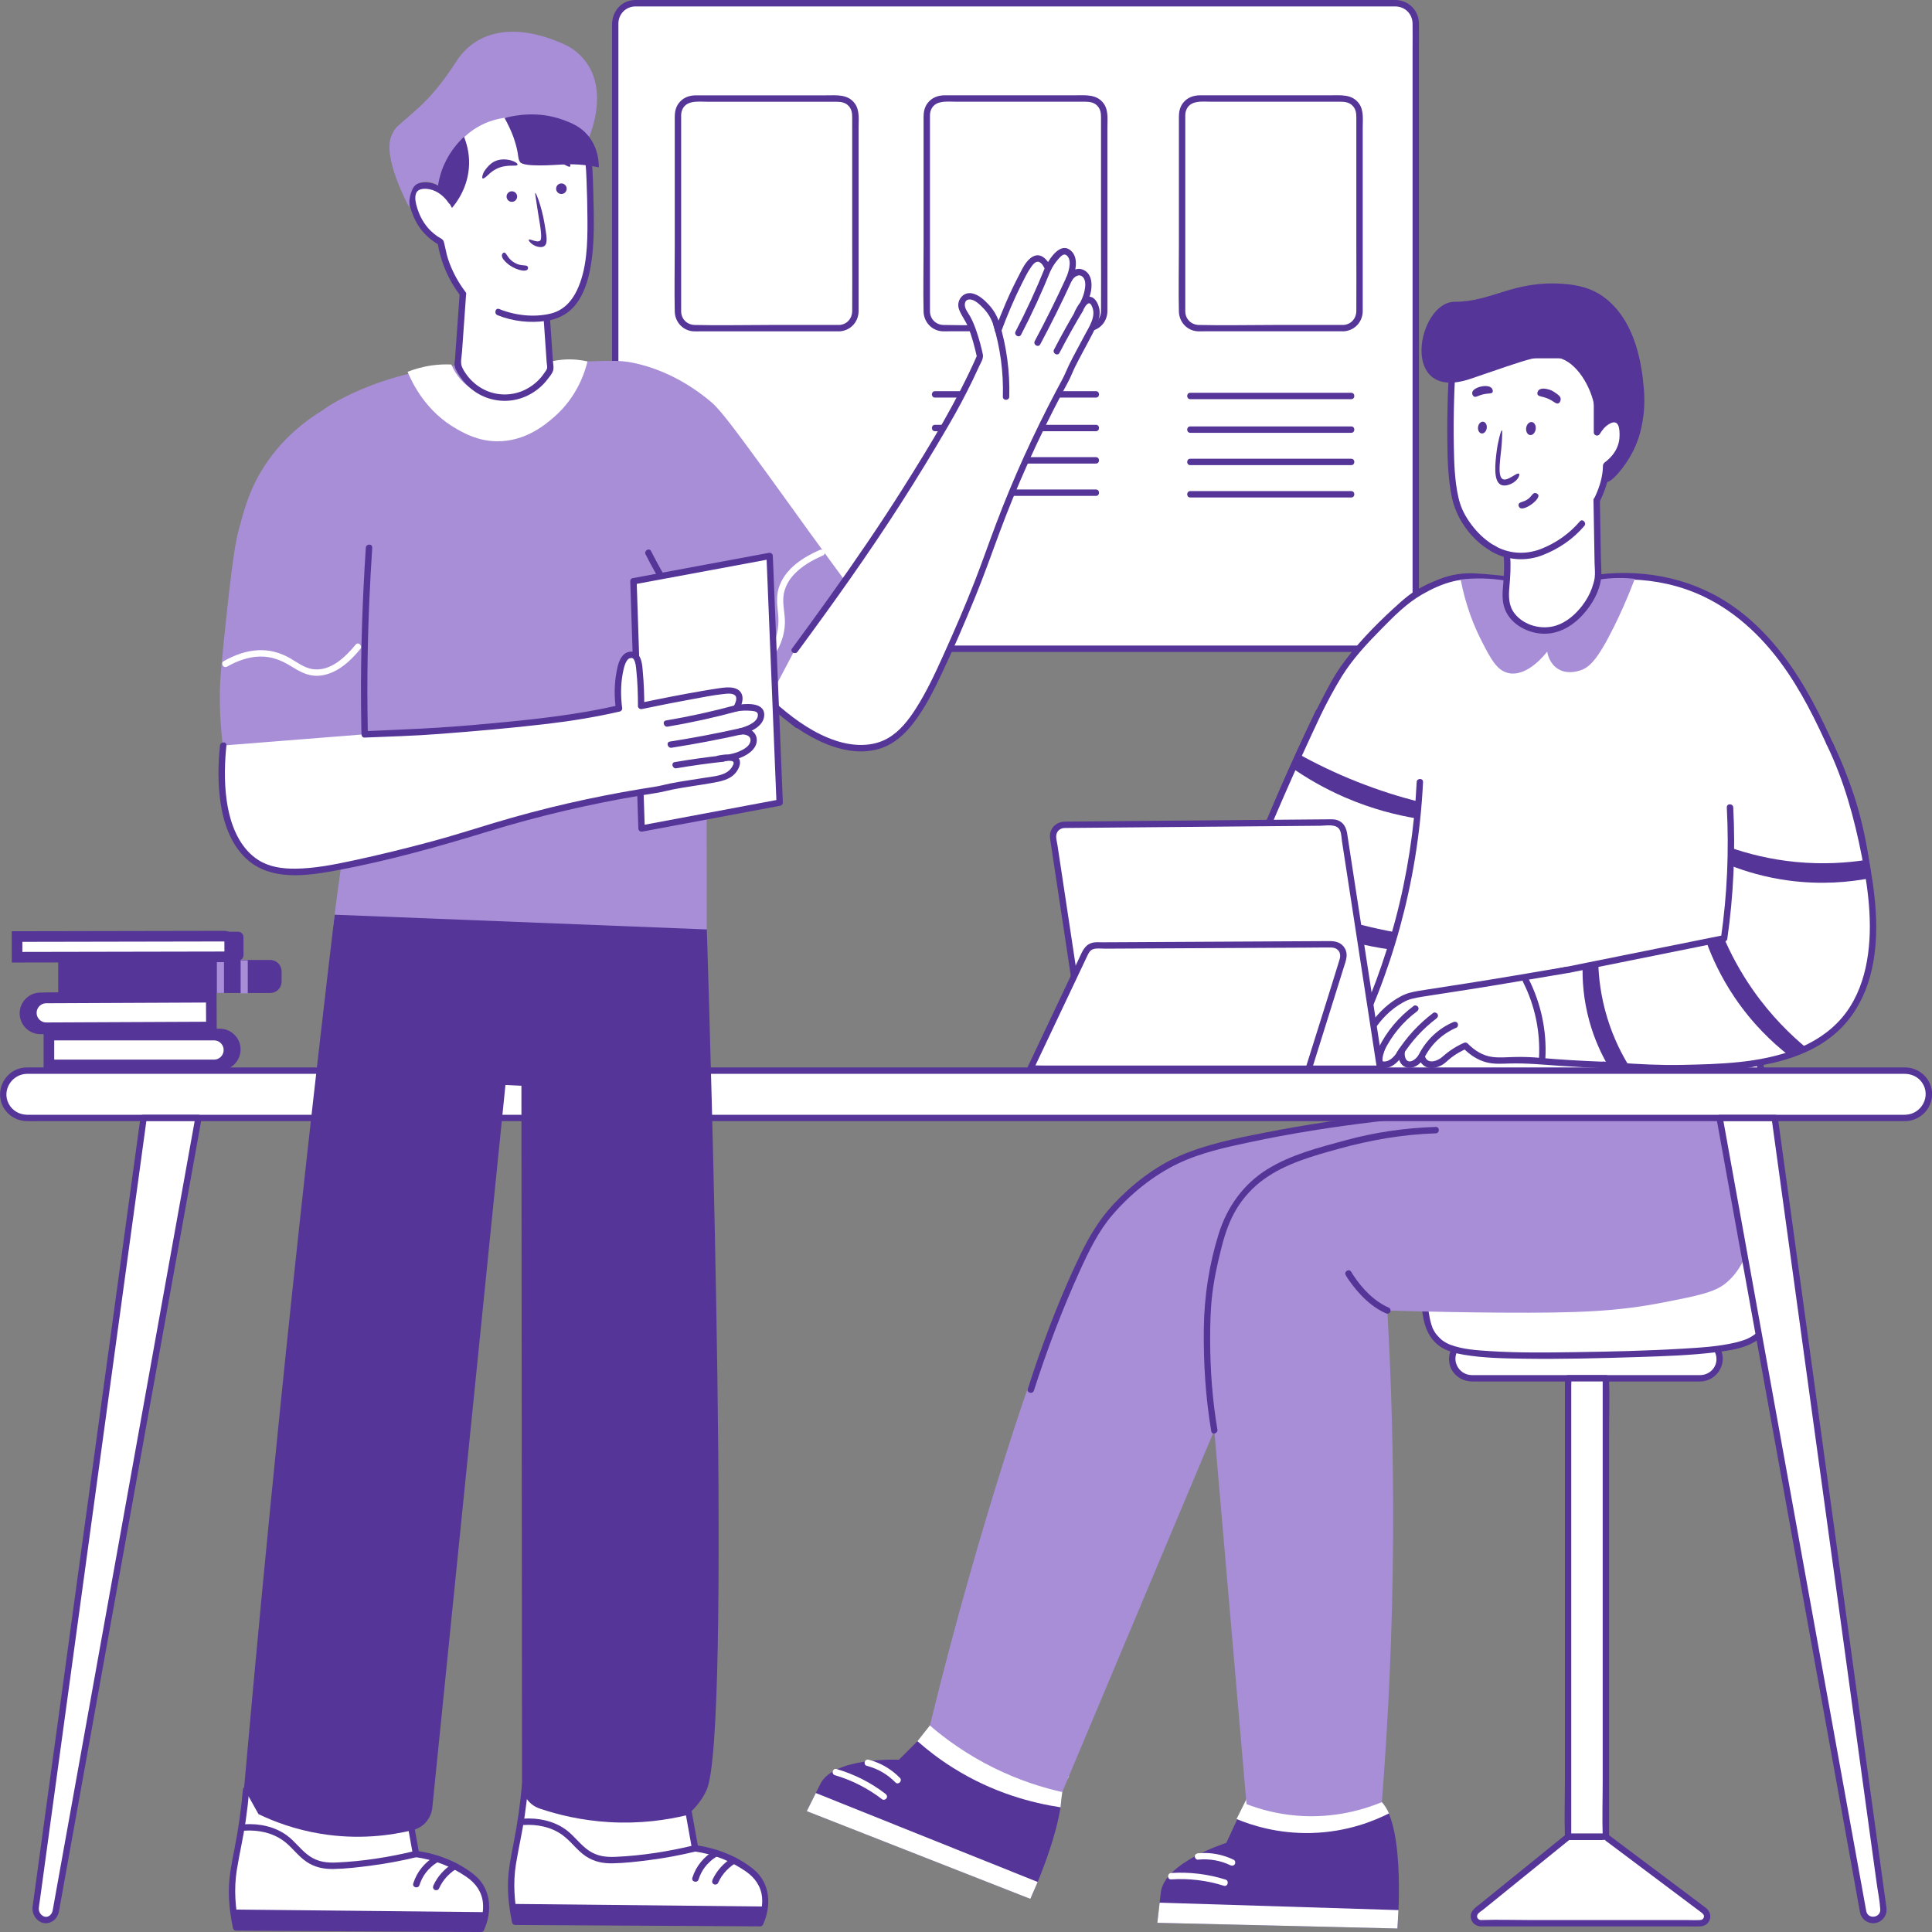 <svg width="182" height="182" viewBox="0 0 182 182" fill="none" xmlns="http://www.w3.org/2000/svg">
<rect x="0" y="0" width="182" height="182" fill="#808080" stroke="none"/>
<g clip-path="url(#clip0_2173_1923)">
<path d="M160.192 126.226H138.601C137.604 126.226 136.796 127.034 136.796 128.032C136.796 129.029 137.604 129.838 138.601 129.838H160.192C161.189 129.838 161.998 129.029 161.998 128.032C161.998 127.034 161.189 126.226 160.192 126.226Z" fill="white"/>
<path d="M160.192 129.538C159.326 129.538 158.459 129.538 157.595 129.538C155.582 129.538 153.568 129.538 151.554 129.538C149.27 129.538 146.983 129.538 144.699 129.538C143.02 129.538 141.34 129.538 139.661 129.538C139.321 129.538 138.981 129.541 138.644 129.538C137.334 129.527 136.572 127.937 137.54 126.967C137.96 126.547 138.468 126.526 139.008 126.526H140.637C142.557 126.526 144.475 126.526 146.395 126.526C148.695 126.526 150.992 126.526 153.292 126.526H158.716C159.152 126.526 159.591 126.526 160.027 126.526C160.92 126.526 161.72 127.109 161.695 128.079C161.674 128.898 160.992 129.517 160.192 129.538C159.805 129.549 159.805 130.151 160.192 130.14C161.896 130.098 162.926 128.119 161.851 126.74C161.361 126.113 160.658 125.926 159.906 125.926H155.697C153.386 125.926 151.075 125.926 148.764 125.926C146.454 125.926 144.298 125.926 142.065 125.926C140.928 125.926 139.789 125.918 138.652 125.926C137.406 125.936 136.366 126.989 136.513 128.263C136.644 129.396 137.601 130.138 138.706 130.14C139.928 130.146 141.15 130.14 142.372 130.14C144.638 130.14 146.9 130.14 149.166 130.14C151.431 130.14 153.739 130.14 156.028 130.14C157.352 130.14 158.679 130.14 160.003 130.14H160.195C160.583 130.14 160.583 129.538 160.195 129.538H160.192Z" fill="#553597"/>
<path d="M164.613 97.11C165.98 98.814 166.29 103.103 166.884 111.68C167.67 123.015 166.782 124.549 165.996 125.444C164.769 126.836 163.188 127.358 150.725 127.637C137.845 127.926 136.347 127.294 135.234 126.075C134.312 125.063 133.844 123.829 134.047 111.57C134.157 104.951 134.223 101.62 134.788 100.522C139.169 92.004 158.572 89.586 164.613 97.11Z" fill="white"/>
<path d="M164.4 97.322C164.761 97.777 165.001 98.409 165.175 98.99C165.437 99.879 165.595 100.8 165.723 101.716C166.154 104.755 166.317 107.838 166.528 110.898C166.74 113.959 166.956 117.111 166.873 120.219C166.839 121.526 166.801 122.919 166.381 124.172C166.285 124.456 166.186 124.675 165.988 124.972C165.972 124.994 165.956 125.015 165.943 125.037C165.887 125.114 165.969 125.004 165.924 125.061C165.887 125.106 165.849 125.152 165.812 125.195C165.718 125.304 165.619 125.409 165.515 125.511C165.461 125.561 165.408 125.61 165.354 125.655C165.25 125.746 165.309 125.698 165.207 125.77C165.068 125.867 164.924 125.955 164.771 126.033C164.563 126.14 164.477 126.175 164.239 126.255C164.001 126.335 163.766 126.402 163.528 126.461C161.872 126.86 160.136 126.951 158.441 127.053C155.082 127.254 151.712 127.326 148.347 127.377C145.662 127.417 142.966 127.449 140.287 127.275C139.083 127.198 137.807 127.117 136.665 126.691C136.505 126.633 136.43 126.603 136.24 126.499C136.112 126.429 135.986 126.349 135.868 126.26C135.868 126.26 135.89 126.279 135.831 126.231C135.809 126.212 135.785 126.193 135.764 126.175C135.713 126.129 135.662 126.084 135.614 126.033C135.526 125.947 135.44 125.856 135.36 125.76C135.336 125.73 135.221 125.586 135.285 125.669C135.248 125.618 135.21 125.569 135.178 125.516C135.106 125.406 135.045 125.288 134.986 125.17C134.927 125.053 134.97 125.149 134.924 125.023C134.895 124.94 134.865 124.857 134.839 124.771C134.777 124.576 134.732 124.378 134.689 124.177C134.387 122.683 134.368 121.095 134.333 119.563C134.258 116.264 134.322 112.965 134.384 109.666C134.411 108.116 134.44 106.566 134.502 105.018C134.542 104.024 134.585 103.02 134.718 102.035C134.809 101.371 134.943 100.838 135.256 100.3C135.735 99.472 136.344 98.733 137.034 98.075C138.596 96.586 140.533 95.507 142.53 94.722C144.737 93.854 147.074 93.311 149.431 93.059C151.763 92.813 154.146 92.834 156.462 93.241C158.54 93.605 160.604 94.272 162.364 95.461C163.132 95.978 163.822 96.599 164.405 97.319C164.648 97.622 165.071 97.191 164.83 96.894C162.046 93.453 157.16 92.4 152.955 92.307C148.224 92.202 143.196 93.241 139.129 95.734C137.382 96.805 135.772 98.206 134.737 99.994C134.408 100.562 134.248 101.132 134.154 101.778C134.004 102.795 133.953 103.826 133.911 104.855C133.761 108.365 133.726 111.889 133.707 115.402C133.694 117.777 133.678 120.168 133.876 122.538C134.01 124.118 134.207 125.754 135.553 126.766C136.227 127.272 137.083 127.481 137.898 127.621C139.773 127.937 141.699 127.966 143.592 127.993C147.141 128.041 150.693 127.955 154.239 127.84C156.743 127.76 159.262 127.682 161.752 127.372C163.53 127.149 165.451 126.833 166.531 125.248C167.031 124.512 167.194 123.58 167.307 122.715C167.59 120.538 167.521 118.31 167.438 116.122C167.299 112.483 167.026 108.839 166.71 105.213C166.518 103.018 166.373 100.707 165.689 98.597C165.491 97.986 165.231 97.4 164.833 96.896C164.592 96.594 164.17 97.022 164.408 97.322H164.4Z" fill="#553597"/>
<path d="M151.278 129.84H147.716V173.032H151.278V129.84Z" fill="white"/>
<path d="M151.278 172.73H147.716L148.016 173.03V130.483C148.016 130.298 148.042 130.092 148.016 129.91C148.013 129.886 148.016 129.862 148.016 129.838L147.716 130.138H151.278L150.979 129.838V167.722C150.979 169.463 150.92 171.217 150.979 172.957C150.979 172.981 150.979 173.005 150.979 173.03C150.979 173.418 151.581 173.418 151.581 173.03V135.145C151.581 133.404 151.64 131.651 151.581 129.91C151.581 129.886 151.581 129.862 151.581 129.838C151.581 129.674 151.442 129.538 151.281 129.538H147.719C147.556 129.538 147.419 129.677 147.419 129.838V167.722C147.419 169.463 147.36 171.217 147.419 172.957C147.419 172.981 147.419 173.005 147.419 173.03C147.419 173.193 147.558 173.329 147.719 173.329H151.281C151.669 173.329 151.669 172.727 151.281 172.727L151.278 172.73Z" fill="#553597"/>
<path d="M139.495 181.167H160.171C160.794 181.167 161.059 180.372 160.562 179.997C157.467 177.675 154.373 175.351 151.279 173.03H147.716C144.841 175.356 141.963 177.683 139.088 180.01C138.612 180.396 138.885 181.164 139.498 181.164L139.495 181.167Z" fill="white"/>
<path d="M139.495 181.47H158.5C159.053 181.47 159.609 181.491 160.163 181.47C160.519 181.456 160.834 181.29 161.006 180.969C161.262 180.492 161.059 180.002 160.658 179.697C159.294 178.664 157.919 177.641 156.55 176.615C155.181 175.589 153.846 174.585 152.495 173.573C152.177 173.335 151.864 173.078 151.535 172.853C151.41 172.767 151.337 172.735 151.201 172.732C150.933 172.724 150.663 172.732 150.393 172.732H148.064C147.823 172.732 147.649 172.703 147.449 172.864C146.769 173.404 146.098 173.956 145.421 174.505C144.106 175.571 142.787 176.636 141.471 177.702C140.813 178.235 140.155 178.768 139.497 179.301C139.054 179.66 138.457 180 138.556 180.658C138.628 181.14 139.019 181.448 139.495 181.475C139.883 181.497 139.88 180.894 139.495 180.873C139.23 180.859 139.048 180.578 139.198 180.34C139.308 180.16 139.556 180.026 139.717 179.895C139.925 179.727 140.131 179.558 140.34 179.392C141.188 178.704 142.038 178.018 142.886 177.33C144.566 175.97 146.248 174.609 147.927 173.249L147.713 173.337H150.861C150.971 173.337 151.169 173.297 151.27 173.337C151.11 173.276 151.332 173.485 151.284 173.418C151.316 173.463 151.399 173.504 151.444 173.538C151.586 173.645 151.728 173.753 151.872 173.86C152.156 174.074 152.442 174.288 152.725 174.5C153.846 175.34 154.967 176.181 156.087 177.022C157.208 177.863 158.328 178.704 159.449 179.544C159.716 179.745 159.984 179.943 160.249 180.144C160.42 180.275 160.583 180.409 160.497 180.645C160.439 180.808 160.305 180.865 160.144 180.873C159.711 180.899 159.267 180.873 158.831 180.873H144.063C142.565 180.873 141.059 180.822 139.564 180.873C139.543 180.873 139.519 180.873 139.497 180.873C139.11 180.873 139.11 181.475 139.497 181.475L139.495 181.47Z" fill="#553597"/>
<path d="M131.485 0.302H59.831C58.792 0.302 57.95 1.145 57.95 2.185V59.234C57.95 60.274 58.792 61.116 59.831 61.116H131.485C132.523 61.116 133.365 60.274 133.365 59.234V2.185C133.365 1.145 132.523 0.302 131.485 0.302Z" fill="white"/>
<path d="M131.485 60.814H129.864C128.388 60.814 126.909 60.814 125.432 60.814H118.802C116.064 60.814 113.323 60.814 110.584 60.814H101.386C98.188 60.814 94.989 60.814 91.79 60.814C88.592 60.814 85.599 60.814 82.505 60.814H74.016C71.686 60.814 69.357 60.814 67.028 60.814C65.391 60.814 63.754 60.814 62.12 60.814C61.379 60.814 60.641 60.819 59.9 60.814C58.983 60.809 58.271 60.131 58.255 59.205C58.253 58.956 58.255 58.709 58.255 58.46C58.255 57.068 58.255 55.675 58.255 54.283C58.255 51.977 58.255 49.675 58.255 47.369C58.255 44.472 58.255 41.574 58.255 38.677C58.255 35.509 58.255 32.342 58.255 29.171C58.255 26.001 58.255 22.937 58.255 19.82C58.255 17.07 58.255 14.318 58.255 11.568C58.255 8.818 58.255 7.492 58.255 5.455V2.367C58.255 2.308 58.255 2.249 58.255 2.19C58.274 1.312 58.959 0.624 59.836 0.605C59.986 0.602 60.133 0.605 60.282 0.605C61.331 0.605 62.379 0.605 63.43 0.605C65.319 0.605 67.207 0.605 69.095 0.605C71.596 0.605 74.096 0.605 76.599 0.605C79.544 0.605 82.489 0.605 85.43 0.605C88.584 0.605 91.74 0.605 94.893 0.605C98.046 0.605 101.234 0.605 104.406 0.605C107.391 0.605 110.373 0.605 113.357 0.605C115.949 0.605 118.543 0.605 121.135 0.605C123.138 0.605 125.141 0.605 127.144 0.605C128.34 0.605 129.535 0.605 130.731 0.605C130.966 0.605 131.199 0.605 131.434 0.605C132.354 0.613 133.055 1.299 133.068 2.225C133.081 3.055 133.068 3.885 133.068 4.715C133.068 6.617 133.068 8.518 133.068 10.422C133.068 13.083 133.068 15.742 133.068 18.404C133.068 21.066 133.068 24.539 133.068 27.605V37.183C133.068 40.145 133.068 43.109 133.068 46.07C133.068 49.032 133.068 50.914 133.068 53.335V59.049C133.068 59.108 133.068 59.167 133.068 59.229C133.052 60.11 132.367 60.795 131.487 60.817C131.1 60.827 131.1 61.43 131.487 61.419C132.766 61.387 133.664 60.369 133.67 59.119C133.67 58.787 133.67 58.455 133.67 58.123V53.504C133.67 51.083 133.67 48.662 133.67 46.242C133.67 43.821 133.67 40.289 133.67 37.312C133.67 34.334 133.67 30.882 133.67 27.669C133.67 24.56 133.67 21.449 133.67 18.34C133.67 15.231 133.67 13.011 133.67 10.344C133.67 7.677 133.67 6.539 133.67 4.638C133.67 3.826 133.683 3.015 133.67 2.206C133.648 0.972 132.691 0.019 131.461 -3.06005e-05C131.249 -0.003 131.038 -3.06005e-05 130.827 -3.06005e-05C129.661 -3.06005e-05 128.495 -3.06005e-05 127.329 -3.06005e-05C125.344 -3.06005e-05 123.36 -3.06005e-05 121.375 -3.06005e-05C118.77 -3.06005e-05 116.165 -3.06005e-05 113.563 -3.06005e-05C110.554 -3.06005e-05 107.546 -3.06005e-05 104.537 -3.06005e-05C101.346 -3.06005e-05 98.153 -3.06005e-05 94.962 -3.06005e-05C91.772 -3.06005e-05 88.608 -3.06005e-05 85.433 -3.06005e-05C82.47 -3.06005e-05 79.507 -3.06005e-05 76.543 -3.06005e-05C74.016 -3.06005e-05 71.486 -3.06005e-05 68.959 -3.06005e-05H60.229C60.007 -3.06005e-05 59.782 -0.008 59.56 0.021C58.389 0.171 57.659 1.184 57.656 2.319C57.656 3.31 57.656 4.3 57.656 5.291C57.656 7.332 57.656 9.375 57.656 11.415C57.656 13.456 57.656 16.915 57.656 19.665C57.656 22.415 57.656 25.936 57.656 29.069C57.656 32.272 57.656 35.472 57.656 38.674C57.656 41.599 57.656 44.525 57.656 47.449C57.656 49.76 57.656 52.068 57.656 54.379C57.656 56.69 57.656 57.132 57.656 58.508C57.656 58.744 57.651 58.98 57.656 59.215C57.678 60.45 58.643 61.398 59.873 61.416C60.571 61.427 61.272 61.416 61.97 61.416H66.819C69.146 61.416 71.472 61.416 73.799 61.416C76.639 61.416 79.48 61.416 82.317 61.416C85.452 61.416 88.589 61.416 91.724 61.416C94.858 61.416 98.142 61.416 101.354 61.416C104.566 61.416 107.527 61.416 110.616 61.416C113.381 61.416 116.144 61.416 118.909 61.416C121.129 61.416 123.352 61.416 125.572 61.416C127.034 61.416 128.5 61.416 129.963 61.416H131.487C131.875 61.416 131.875 60.814 131.487 60.814H131.485Z" fill="#553597"/>
<path d="M79.02 9.281H65.415C64.557 9.281 63.861 9.978 63.861 10.837V29.356C63.861 30.215 64.557 30.912 65.415 30.912H79.02C79.878 30.912 80.574 30.215 80.574 29.356V10.837C80.574 9.978 79.878 9.281 79.02 9.281Z" fill="white"/>
<path d="M79.023 30.612H72.454C70.119 30.612 67.774 30.668 65.439 30.612C64.719 30.593 64.179 30.057 64.166 29.337C64.161 29.139 64.166 28.938 64.166 28.737V25.607C64.166 22.429 64.166 19.25 64.166 16.072V11.182C64.166 10.947 64.15 10.706 64.219 10.478C64.548 9.393 65.765 9.584 66.64 9.584H78.769C79.221 9.584 79.648 9.642 79.972 10.012C80.239 10.32 80.28 10.681 80.28 11.062V13.643C80.28 16.752 80.28 19.858 80.28 22.967C80.28 25.077 80.296 27.187 80.28 29.297C80.274 30.02 79.763 30.593 79.025 30.614C78.64 30.625 78.637 31.228 79.025 31.217C80.058 31.187 80.855 30.387 80.881 29.351C80.887 29.168 80.881 28.986 80.881 28.804V12.026C80.881 11.289 80.994 10.419 80.55 9.782C79.894 8.847 78.814 8.981 77.824 8.981C76.399 8.981 74.973 8.981 73.548 8.981H65.562C64.928 8.981 64.342 9.195 63.947 9.712C63.65 10.1 63.564 10.55 63.564 11.024V13.619C63.564 16.829 63.564 20.043 63.564 23.253C63.564 25.283 63.519 27.318 63.564 29.348C63.586 30.336 64.332 31.153 65.327 31.212C65.543 31.225 65.763 31.212 65.982 31.212H79.025C79.413 31.212 79.413 30.609 79.025 30.609L79.023 30.612Z" fill="#553597"/>
<path d="M102.462 9.281H88.857C87.998 9.281 87.303 9.978 87.303 10.837V29.356C87.303 30.215 87.998 30.912 88.857 30.912H102.462C103.32 30.912 104.015 30.215 104.015 29.356V10.837C104.015 9.978 103.32 9.281 102.462 9.281Z" fill="white"/>
<path d="M102.462 30.612H95.893C93.558 30.612 91.213 30.668 88.878 30.612C88.159 30.593 87.618 30.057 87.605 29.337C87.6 29.139 87.605 28.938 87.605 28.737V11.179C87.605 10.944 87.589 10.703 87.658 10.475C87.987 9.391 89.204 9.581 90.079 9.581H102.207C102.659 9.581 103.087 9.64 103.411 10.009C103.678 10.317 103.719 10.679 103.719 11.059V22.964C103.719 25.074 103.735 27.184 103.719 29.294C103.713 30.017 103.202 30.59 102.464 30.612C102.079 30.622 102.076 31.225 102.464 31.214C103.497 31.185 104.294 30.384 104.32 29.348C104.326 29.166 104.32 28.984 104.32 28.802V12.023C104.32 11.287 104.433 10.416 103.989 9.779C103.333 8.844 102.253 8.978 101.263 8.978H89.001C88.367 8.978 87.781 9.193 87.386 9.709C87.089 10.098 87.003 10.547 87.003 11.021V13.616C87.003 16.827 87.003 20.04 87.003 23.251C87.003 25.28 86.958 27.315 87.003 29.345C87.025 30.333 87.771 31.15 88.766 31.209C88.982 31.222 89.201 31.209 89.421 31.209H102.464C102.852 31.209 102.852 30.606 102.464 30.606L102.462 30.612Z" fill="#553597"/>
<path d="M126.513 9.281H112.908C112.05 9.281 111.354 9.978 111.354 10.837V29.356C111.354 30.215 112.05 30.912 112.908 30.912H126.513C127.371 30.912 128.067 30.215 128.067 29.356V10.837C128.067 9.978 127.371 9.281 126.513 9.281Z" fill="white"/>
<path d="M126.513 30.612H119.945C117.61 30.612 115.264 30.668 112.929 30.612C112.21 30.593 111.67 30.057 111.656 29.337C111.651 29.139 111.656 28.938 111.656 28.737V11.179C111.656 10.944 111.64 10.703 111.71 10.475C112.039 9.391 113.256 9.581 114.13 9.581H126.259C126.711 9.581 127.139 9.64 127.462 10.009C127.73 10.317 127.77 10.679 127.77 11.059V22.964C127.77 25.074 127.786 27.184 127.77 29.294C127.765 30.017 127.254 30.59 126.516 30.612C126.131 30.622 126.128 31.225 126.516 31.214C127.548 31.185 128.345 30.384 128.372 29.348C128.377 29.166 128.372 28.984 128.372 28.802V12.023C128.372 11.287 128.484 10.416 128.04 9.779C127.385 8.844 126.304 8.978 125.315 8.978C123.889 8.978 122.464 8.978 121.038 8.978H113.052C112.419 8.978 111.833 9.193 111.437 9.709C111.14 10.098 111.055 10.547 111.055 11.021V13.616C111.055 16.827 111.055 20.04 111.055 23.251C111.055 25.28 111.009 27.315 111.055 29.345C111.076 30.333 111.822 31.15 112.817 31.209C113.034 31.222 113.253 31.209 113.472 31.209H126.516C126.904 31.209 126.904 30.606 126.516 30.606L126.513 30.612Z" fill="#553597"/>
<path d="M112.127 37.603H127.291C127.679 37.603 127.679 37.001 127.291 37.001H112.127C111.739 37.001 111.739 37.603 112.127 37.603Z" fill="#553597"/>
<path d="M112.127 40.771H127.291C127.679 40.771 127.679 40.169 127.291 40.169H112.127C111.739 40.169 111.739 40.771 112.127 40.771Z" fill="#553597"/>
<path d="M112.127 43.818H127.291C127.679 43.818 127.679 43.216 127.291 43.216H112.127C111.739 43.216 111.739 43.818 112.127 43.818Z" fill="#553597"/>
<path d="M112.127 46.865H127.291C127.679 46.865 127.679 46.263 127.291 46.263H112.127C111.739 46.263 111.739 46.865 112.127 46.865Z" fill="#553597"/>
<path d="M88.078 37.453H103.242C103.63 37.453 103.63 36.851 103.242 36.851H88.078C87.69 36.851 87.69 37.453 88.078 37.453Z" fill="#553597"/>
<path d="M88.078 40.621H103.242C103.63 40.621 103.63 40.019 103.242 40.019H88.078C87.69 40.019 87.69 40.621 88.078 40.621Z" fill="#553597"/>
<path d="M88.078 43.668H103.242C103.63 43.668 103.63 43.066 103.242 43.066H88.078C87.69 43.066 87.69 43.668 88.078 43.668Z" fill="#553597"/>
<path d="M88.078 46.715H103.242C103.63 46.715 103.63 46.113 103.242 46.113H88.078C87.69 46.113 87.69 46.715 88.078 46.715Z" fill="#553597"/>
<path d="M88.38 162.07L84.682 165.773C84.682 165.773 78.562 165.489 77.281 168.052L76 170.617L97.062 178.881C97.062 178.881 101.047 170.331 99.766 167.198L88.38 162.067V162.07Z" fill="#553597"/>
<path d="M76.853 168.909L97.752 177.287L97.062 178.881L76 170.617L76.853 168.909Z" fill="white"/>
<path d="M78.648 167.227C80.263 167.701 81.772 168.475 83.106 169.501C83.237 169.6 83.441 169.519 83.518 169.393C83.612 169.238 83.54 169.08 83.411 168.981C82.037 167.923 80.472 167.136 78.808 166.646C78.437 166.536 78.276 167.117 78.648 167.227Z" fill="white"/>
<path d="M81.659 166.349C82.684 166.611 83.612 167.15 84.35 167.91C84.62 168.188 85.045 167.763 84.775 167.484C83.97 166.654 82.941 166.054 81.82 165.768C81.445 165.671 81.285 166.252 81.659 166.349Z" fill="white"/>
<path d="M86.428 164.025C87.375 164.863 88.495 165.73 89.803 166.55C93.59 168.922 97.292 169.859 99.907 170.253C99.926 170.063 99.953 169.787 99.99 169.452C99.996 169.399 100.046 168.957 100.065 168.815C100.111 168.494 100.252 167.998 100.715 167.345C96.54 165.497 92.365 163.647 88.19 161.799C87.602 162.541 87.016 163.283 86.428 164.025Z" fill="white"/>
<path d="M117.727 168.855L115.521 173.606C115.521 173.606 109.674 175.437 109.351 178.286L109.024 181.135L131.64 181.671C131.64 181.671 132.455 172.272 130.179 169.768L117.73 168.858L117.727 168.855Z" fill="#553597"/>
<path d="M109.241 179.237L131.741 179.938L131.64 181.671L109.024 181.135L109.241 179.237Z" fill="white"/>
<path d="M110.327 177.044C112.007 176.934 113.686 177.137 115.291 177.644C115.66 177.761 115.82 177.178 115.451 177.063C113.798 176.543 112.055 176.331 110.327 176.441C109.942 176.465 109.939 177.068 110.327 177.044Z" fill="white"/>
<path d="M112.854 175.185C113.903 175.081 114.964 175.255 115.914 175.716C116.061 175.785 116.24 175.756 116.326 175.609C116.403 175.477 116.366 175.268 116.219 175.196C115.176 174.69 114.01 174.47 112.854 174.586C112.694 174.602 112.555 174.711 112.555 174.886C112.555 175.035 112.694 175.204 112.854 175.185Z" fill="white"/>
<path d="M116.486 171.356C117.858 171.929 120.343 172.754 123.531 172.674C126.925 172.588 129.492 171.512 130.843 170.829C130.768 170.647 130.663 170.438 130.522 170.216C130.407 170.039 130.289 169.889 130.179 169.766L117.73 168.855C117.315 169.688 116.901 170.523 116.489 171.356H116.486Z" fill="white"/>
<path d="M162.843 101.293C163.493 103.127 168.058 116.393 162.57 120.883C161.508 121.751 159.901 122.067 156.681 122.696C152.343 123.545 148.665 123.7 141.492 123.655C138.642 123.636 134.975 123.585 130.69 123.451C131.073 130.173 131.276 137.285 131.233 144.75C131.182 153.597 130.792 161.957 130.174 169.768C128.599 170.416 125.751 171.329 122.18 171.04C120.233 170.882 118.62 170.411 117.425 169.953C116.414 158.219 115.4 146.483 114.389 134.749C109.616 146.105 104.839 157.461 100.065 168.818C98.311 168.424 96.077 167.749 93.649 166.552C91.033 165.262 89.025 163.778 87.599 162.549C90.044 152.542 92.542 144.003 94.687 137.226C99.292 122.67 103.558 112.229 110.923 109.375C111.921 108.989 113.659 108.47 114.012 108.362C119.086 106.847 122.688 106.467 128.203 105.722C134.044 104.935 130.468 105.288 138.711 104.18C144.549 103.395 152.688 102.37 162.843 101.293Z" fill="#A78ED7"/>
<path d="M114.681 134.666C114.213 131.878 114.004 129.069 113.999 126.244C113.999 124.825 114.023 123.406 114.189 121.995C114.366 120.466 114.703 118.948 115.085 117.456C115.411 116.181 115.836 114.934 116.532 113.809C117.19 112.746 118.054 111.811 119.07 111.083C121.132 109.6 123.638 108.906 126.053 108.237C129.072 107.398 132.116 106.863 135.253 106.764C135.638 106.75 135.641 106.148 135.253 106.161C132.389 106.25 129.535 106.659 126.767 107.415C124.245 108.103 121.608 108.761 119.367 110.159C117.126 111.557 115.601 113.694 114.812 116.206C113.914 119.068 113.448 122.083 113.405 125.08C113.36 128.349 113.561 131.6 114.103 134.826C114.168 135.207 114.748 135.046 114.684 134.666H114.681Z" fill="#553597"/>
<path d="M97.396 131C98.626 127.173 100.049 123.4 101.713 119.74C102.563 117.868 103.48 115.972 104.81 114.43C106.503 112.467 108.623 110.74 110.964 109.616C113.063 108.606 115.414 108.092 117.677 107.61C121.595 106.772 125.569 106.151 129.548 105.677C130.126 105.607 130.704 105.543 131.282 105.481C131.661 105.441 131.667 104.838 131.282 104.879C127.174 105.32 123.082 105.923 119.027 106.721C116.371 107.243 113.643 107.797 111.145 108.876C108.792 109.894 106.668 111.554 104.919 113.413C103.577 114.84 102.611 116.46 101.763 118.219C100.06 121.743 98.637 125.422 97.38 129.125C97.187 129.696 96.998 130.269 96.813 130.842C96.695 131.211 97.276 131.369 97.393 131.003L97.396 131Z" fill="#553597"/>
<path d="M126.764 120.112C126.952 120.439 127.174 120.747 127.401 121.047C127.912 121.716 128.484 122.34 129.15 122.862C129.581 123.2 130.041 123.494 130.543 123.714C130.693 123.778 130.867 123.757 130.955 123.607C131.03 123.478 130.998 123.259 130.848 123.194C129.441 122.581 128.318 121.392 127.486 120.128C127.417 120.024 127.35 119.92 127.289 119.81C127.096 119.472 126.577 119.778 126.77 120.115L126.764 120.112Z" fill="#553597"/>
<path d="M146.732 55.242C145.758 55.102 144.354 54.907 142.656 54.698C138.989 54.245 138.232 54.248 137.459 54.358C136.991 54.425 135.333 54.701 132.873 56.331C132.873 56.331 129.535 58.977 126.622 62.862C124.611 65.546 117.527 80.57 110.442 102.201C115.189 102.415 119.939 102.632 124.686 102.846C130.222 101.794 134.485 101.569 137.425 101.566C139.195 101.566 143.258 101.647 149.556 101.54C150.139 101.529 150.433 101.524 150.797 101.515C154.723 101.427 158.537 101.328 162.902 100.613C164.763 100.308 165.889 100.027 166.271 99.93C168.392 99.389 169.708 99.052 170.965 98.329C174.049 96.556 175.25 93.332 175.595 92.406C176.37 90.328 176.44 88.376 176.218 85.444C175.958 82.019 175.611 77.432 173.091 71.702C170.682 66.223 166.988 57.823 158.553 55.105C154.188 53.699 149.965 54.267 146.732 55.242Z" fill="white"/>
<path d="M146.812 54.953C144.231 54.583 141.632 54.173 139.027 54.018C137.823 53.946 136.708 54.122 135.579 54.562C134.56 54.958 133.488 55.469 132.624 56.147C132.145 56.522 131.693 56.937 131.244 57.346C129.42 59.02 127.641 60.862 126.224 62.897C125.7 63.653 125.261 64.472 124.833 65.283C124.122 66.625 123.459 67.99 122.814 69.364C120.872 73.501 119.102 77.721 117.417 81.971C115.109 87.79 112.975 93.675 110.982 99.612C110.701 100.447 110.426 101.283 110.15 102.121C110.086 102.316 110.255 102.493 110.439 102.501C113.213 102.627 115.986 102.753 118.759 102.879C120.134 102.94 121.512 103.004 122.886 103.066C123.218 103.082 123.552 103.095 123.884 103.112C124.215 103.128 124.56 103.17 124.892 103.112C125.547 102.994 126.2 102.873 126.855 102.766C130.562 102.164 134.303 101.848 138.058 101.869C141.813 101.89 145.544 101.907 149.289 101.845C154.175 101.767 159.066 101.623 163.886 100.747C165.643 100.428 167.411 100.016 169.109 99.459C170.973 98.846 172.591 97.78 173.821 96.238C174.693 95.145 175.346 93.911 175.838 92.607C176.549 90.716 176.688 88.74 176.597 86.734C176.413 82.731 175.899 78.717 174.64 74.899C174.019 73.016 173.214 71.201 172.391 69.402C171.695 67.883 170.954 66.386 170.112 64.943C168.28 61.8 165.945 58.886 162.888 56.862C159.018 54.297 154.308 53.507 149.759 54.232C148.708 54.401 147.668 54.645 146.649 54.95C146.28 55.06 146.438 55.643 146.809 55.531C151.262 54.197 156.119 54.147 160.39 56.147C163.736 57.716 166.394 60.367 168.443 63.406C170.246 66.084 171.599 69.024 172.885 71.978C174.586 75.884 175.472 80.003 175.822 84.234C175.988 86.245 176.194 88.309 175.849 90.312C175.613 91.68 175.113 93.016 174.442 94.23C173.538 95.868 172.251 97.301 170.588 98.192C169.053 99.015 167.264 99.397 165.579 99.786C160.965 100.852 156.218 101.087 151.5 101.197C147.489 101.291 143.474 101.307 139.463 101.275C136.323 101.25 133.207 101.342 130.086 101.708C128.89 101.848 127.698 102.016 126.51 102.214C126.219 102.263 125.924 102.314 125.633 102.364C125.28 102.426 124.908 102.536 124.55 102.536C123.886 102.536 123.215 102.474 122.552 102.445C119.845 102.322 117.139 102.198 114.432 102.075C113.1 102.014 111.768 101.955 110.439 101.893L110.728 102.273C112.713 96.219 114.844 90.213 117.149 84.274C118.874 79.831 120.69 75.421 122.672 71.086C123.809 68.601 124.954 66.073 126.387 63.743C127.419 62.07 128.81 60.589 130.185 59.197C131.329 58.037 132.501 56.848 133.916 56.026C134.852 55.483 135.849 55.017 136.906 54.762C137.363 54.653 137.676 54.604 138.139 54.594C138.885 54.572 139.639 54.655 140.38 54.73C141.88 54.886 143.375 55.078 144.868 55.279C145.461 55.36 146.055 55.443 146.646 55.526C147.026 55.579 147.189 54.998 146.807 54.944L146.812 54.953Z" fill="#553597"/>
<path d="M137.598 54.596C138.093 57.17 138.917 59.1 139.564 60.367C140.452 62.102 141.022 63.179 142.116 63.409C143.907 63.786 145.608 61.569 145.747 61.382C145.782 61.591 145.959 62.498 146.75 63.002C147.601 63.545 148.572 63.243 148.834 63.163C149.69 62.898 150.46 62.228 152.049 59.023C152.597 57.914 153.298 56.396 154.004 54.527C153.573 54.479 153.094 54.447 152.575 54.447C151.883 54.447 151.262 54.505 150.722 54.589C149.941 58.278 146.593 60.046 144.424 59.256C142.897 58.701 141.821 56.83 141.744 54.682C141.147 54.586 140.46 54.514 139.698 54.495C138.914 54.476 138.208 54.522 137.598 54.591V54.596Z" fill="#A78ED7"/>
<path d="M162.971 76.058C163.057 77.63 163.086 79.312 163.038 81.092C162.968 83.751 162.733 86.196 162.415 88.392C155.919 89.701 149.422 91.008 142.926 92.317C143.378 94.714 143.833 97.111 144.285 99.504C145.48 99.689 147.186 99.93 149.243 100.139C152.431 100.46 156.127 100.669 158.483 100.616C163.404 100.501 169.981 100.364 173.634 96.195C178.087 91.112 176.135 82.504 175.06 77.761C174.319 74.492 173.238 71.881 172.367 70.079" fill="white"/>
<path d="M162.669 76.058C162.886 80.147 162.706 84.257 162.126 88.312L162.337 88.1C157.28 89.118 152.222 90.138 147.165 91.155C145.726 91.445 144.287 91.734 142.848 92.026C142.68 92.06 142.61 92.245 142.637 92.395C143.089 94.792 143.544 97.188 143.996 99.582C144.014 99.673 144.111 99.778 144.207 99.794C148.548 100.466 152.958 100.892 157.352 100.924C159.139 100.937 160.939 100.875 162.722 100.742C164.592 100.6 166.472 100.343 168.269 99.796C170.066 99.25 171.693 98.441 173.059 97.21C174.42 95.983 175.383 94.387 175.961 92.655C177.108 89.206 176.817 85.412 176.22 81.888C175.592 78.176 174.68 74.5 173.155 71.051C172.987 70.671 172.813 70.296 172.634 69.924C172.465 69.576 171.947 69.881 172.115 70.229C173.722 73.563 174.688 77.094 175.397 80.715C176.063 84.11 176.501 87.717 175.752 91.137C175.375 92.858 174.667 94.524 173.517 95.876C172.366 97.228 170.805 98.23 169.13 98.867C165.755 100.152 162.056 100.238 158.489 100.316C156.427 100.361 154.357 100.249 152.3 100.102C150.064 99.941 147.834 99.713 145.616 99.4C145.199 99.341 144.785 99.279 144.37 99.215L144.581 99.427C144.129 97.03 143.675 94.634 143.223 92.24L143.012 92.609C148.069 91.592 153.126 90.572 158.184 89.554C159.623 89.265 161.062 88.976 162.5 88.684C162.591 88.665 162.696 88.569 162.712 88.472C163.3 84.362 163.495 80.206 163.276 76.058C163.255 75.673 162.653 75.67 162.674 76.058H162.669Z" fill="#553597"/>
<path d="M133.755 73.678C133.611 76.669 133.236 80.037 132.463 83.677C130.738 91.822 127.673 98.275 124.98 102.846L110.442 102.201C113.523 92.449 117.299 82.354 121.934 72.047C122.686 70.376 123.448 68.729 124.218 67.101" fill="white"/>
<path d="M133.456 73.678C133.239 78.072 132.568 82.437 131.439 86.689C130.417 90.542 129.027 94.294 127.294 97.885C126.505 99.523 125.644 101.127 124.721 102.694L124.98 102.544C123.344 102.472 121.709 102.399 120.073 102.327C117.462 102.212 114.855 102.094 112.245 101.979C111.643 101.952 111.041 101.925 110.439 101.898L110.728 102.279C112.156 97.759 113.699 93.276 115.355 88.834C117.096 84.169 118.96 79.553 120.953 74.99C122.087 72.392 123.261 69.811 124.472 67.251C124.638 66.903 124.119 66.598 123.953 66.946C121.795 71.506 119.76 76.123 117.853 80.795C116.005 85.321 114.277 89.891 112.672 94.508C111.795 97.033 110.953 99.569 110.148 102.118C110.086 102.314 110.249 102.49 110.437 102.498C112.073 102.571 113.707 102.643 115.344 102.715C117.954 102.83 120.562 102.948 123.172 103.063C123.774 103.09 124.376 103.117 124.978 103.144C125.082 103.149 125.186 103.082 125.237 102.994C127.01 99.984 128.543 96.838 129.813 93.581C131.418 89.466 132.592 85.184 133.301 80.825C133.686 78.458 133.937 76.069 134.055 73.672C134.073 73.284 133.472 73.287 133.453 73.672L133.456 73.678Z" fill="#553597"/>
<path d="M122.319 71.027C123.902 71.908 125.756 72.818 127.869 73.654C129.952 74.478 131.902 75.078 133.64 75.52L133.496 77.108C131.642 76.805 129.281 76.235 126.697 75.116C124.713 74.256 123.073 73.279 121.781 72.387L122.322 71.027H122.319Z" fill="#553597"/>
<path d="M117.519 82.876C119.404 83.915 121.709 85.013 124.413 85.963C127.002 86.874 129.388 87.449 131.439 87.822C131.279 88.362 131.116 88.903 130.955 89.447C128.885 89.15 126.288 88.587 123.424 87.495C120.795 86.491 118.642 85.304 116.981 84.239L117.521 82.878L117.519 82.876Z" fill="#553597"/>
<path d="M150.562 90.676C150.596 92.023 150.784 93.852 151.42 95.922C152.008 97.834 152.797 99.352 153.474 100.447C152.797 100.404 152.124 100.361 151.447 100.319C150.864 99.306 150.198 97.922 149.722 96.195C149.152 94.13 149.056 92.32 149.088 91.024C149.58 90.909 150.07 90.791 150.562 90.676Z" fill="#553597"/>
<path d="M162.415 88.392C163.033 89.819 163.902 91.498 165.129 93.255C166.852 95.718 168.705 97.51 170.203 98.747C169.609 98.95 169.015 99.156 168.424 99.36C166.983 98.222 165.087 96.46 163.378 93.916C162.113 92.034 161.3 90.245 160.77 88.804C161.318 88.668 161.864 88.531 162.412 88.394L162.415 88.392Z" fill="#553597"/>
<path d="M163.059 79.866C164.621 80.407 166.697 80.959 169.179 81.2C171.8 81.451 174.049 81.274 175.739 81.017C175.833 81.599 175.926 82.18 176.017 82.761C174.196 83.095 171.586 83.36 168.51 82.951C166.266 82.651 164.389 82.075 162.96 81.513C162.993 80.964 163.025 80.415 163.059 79.866Z" fill="#553597"/>
<path d="M113.271 93.592C115.157 94.631 117.462 95.729 120.166 96.68C122.755 97.59 125.141 98.166 127.192 98.538C126.959 99.068 126.727 99.601 126.497 100.131C124.475 99.829 121.953 99.272 119.177 98.209C116.545 97.204 114.392 96.018 112.734 94.952L113.274 93.592H113.271Z" fill="#553597"/>
<path d="M151.104 100.321C148.847 100.238 147.058 100.115 145.822 100.019C144.736 99.933 144.827 99.925 144.365 99.901C141.746 99.767 140.907 100.131 139.666 99.641C139.254 99.478 138.657 99.167 138.034 98.508C137.117 98.918 136.542 99.352 136.178 99.687C136.015 99.837 135.686 100.158 135.173 100.268C134.996 100.305 134.702 100.364 134.413 100.209C134.031 100.005 133.932 99.585 133.916 99.505C133.875 99.569 133.389 100.335 132.733 100.286C132.672 100.281 132.525 100.27 132.378 100.174C132.065 99.968 131.942 99.496 132.052 98.972C131.918 99.218 131.361 100.193 130.492 100.289C130.353 100.305 130.161 100.324 130.04 100.206C129.701 99.874 130.244 98.602 130.177 98.733C130.091 98.899 129.476 100.048 128.454 100.118C128.294 100.128 128.128 100.139 128.018 100.037C127.628 99.676 128.342 98.281 128.949 97.247C129.639 96.096 130.685 94.821 132.271 94.039C132.961 93.699 133.432 93.683 138.109 92.95C138.139 92.944 138.216 92.933 138.339 92.915C139.037 92.805 139.575 92.719 139.759 92.69C139.762 92.69 139.821 92.679 139.826 92.679C140.647 92.548 146.622 91.538 147.673 91.362" fill="white"/>
<path d="M151.104 100.019C149.077 99.944 147.047 99.831 145.028 99.649C144.285 99.582 143.541 99.558 142.798 99.569C142.054 99.579 141.337 99.66 140.618 99.574C139.693 99.464 138.89 98.953 138.254 98.294C138.152 98.19 138.01 98.192 137.89 98.246C137.162 98.575 136.507 98.993 135.914 99.526C135.419 99.97 134.418 100.332 134.21 99.424C134.148 99.162 133.793 99.143 133.659 99.352C133.515 99.579 133.306 99.812 133.057 99.925C132.447 100.201 132.26 99.529 132.346 99.052C132.402 98.736 131.969 98.5 131.795 98.819C131.519 99.325 131.027 100.005 130.383 99.997C130.225 99.997 130.233 99.957 130.23 99.818C130.23 99.671 130.262 99.521 130.297 99.376C130.345 99.183 130.426 98.996 130.474 98.803C130.527 98.594 130.329 98.353 130.105 98.433C129.869 98.516 129.738 98.902 129.591 99.089C129.289 99.472 128.869 99.812 128.361 99.82C128.139 99.823 128.203 99.638 128.246 99.462C128.307 99.194 128.414 98.934 128.529 98.685C128.786 98.123 129.091 97.574 129.428 97.057C130.118 95.999 131.017 95.073 132.124 94.457C132.506 94.243 132.685 94.165 133.116 94.063C133.659 93.935 134.215 93.857 134.766 93.772C135.924 93.589 137.082 93.415 138.24 93.233C139.714 93.003 141.188 92.759 142.659 92.51C144.359 92.224 146.058 91.937 147.759 91.651C148.138 91.586 147.978 91.005 147.598 91.07C144.413 91.608 141.228 92.159 138.034 92.657C136.817 92.848 135.598 93.03 134.381 93.225C133.851 93.308 133.314 93.383 132.795 93.522C132.223 93.678 131.691 93.983 131.206 94.32C130.145 95.062 129.294 96.066 128.642 97.183C128.326 97.721 126.82 100.088 128.096 100.404C129.12 100.659 130 99.668 130.442 98.878L130.262 99.017C130.139 98.894 130.016 98.771 129.893 98.645C129.754 99.202 129.251 100.377 130.142 100.584C131.086 100.801 131.913 99.858 132.314 99.124L131.763 98.891C131.626 99.649 131.878 100.61 132.816 100.589C133.394 100.576 133.881 100.12 134.175 99.657L133.624 99.585C133.707 99.946 133.932 100.286 134.261 100.468C134.726 100.723 135.314 100.602 135.764 100.369C136.119 100.185 136.384 99.887 136.694 99.644C137.149 99.285 137.663 99.009 138.189 98.768L137.826 98.72C138.441 99.357 139.2 99.871 140.07 100.086C140.746 100.252 141.45 100.209 142.137 100.187C143.806 100.136 145.44 100.3 147.101 100.415C148.435 100.506 149.77 100.573 151.104 100.624C151.492 100.637 151.492 100.035 151.104 100.021V100.019Z" fill="#553597"/>
<path d="M136.9 96.286C135.499 96.888 134.336 97.986 133.654 99.352C133.48 99.697 133.999 100.003 134.172 99.657C134.814 98.372 135.884 97.373 137.203 96.808C137.352 96.744 137.384 96.524 137.31 96.396C137.219 96.24 137.047 96.224 136.898 96.289L136.9 96.286Z" fill="#553597"/>
<path d="M135.012 95.421C133.659 96.444 132.501 97.692 131.594 99.127C131.386 99.456 131.907 99.759 132.113 99.432C132.964 98.091 134.049 96.902 135.314 95.943C135.443 95.844 135.512 95.683 135.421 95.531C135.347 95.402 135.141 95.325 135.01 95.424L135.012 95.421Z" fill="#553597"/>
<path d="M133.18 94.757C131.768 95.799 130.618 97.164 129.851 98.744C129.682 99.092 130.201 99.397 130.369 99.049C131.089 97.563 132.153 96.259 133.483 95.276C133.614 95.18 133.68 95.014 133.59 94.864C133.515 94.735 133.309 94.658 133.178 94.757H133.18Z" fill="#553597"/>
<path d="M143.472 92.502C144.6 94.722 145.114 97.21 144.977 99.695C144.956 100.083 145.558 100.08 145.579 99.695C145.721 97.103 145.165 94.511 143.99 92.197C143.814 91.852 143.295 92.157 143.472 92.502Z" fill="#553597"/>
<path d="M150.415 47.139C151.361 45.28 151.297 43.829 151.297 43.829C151.605 43.612 152.632 42.828 152.822 41.505C152.899 40.961 152.915 39.786 152.313 39.537C151.819 39.333 150.982 39.788 150.433 40.739V33.456H136.882C136.791 34.81 136.679 36.819 136.646 39.261C136.564 45.195 137.024 47.155 137.502 48.197C137.561 48.325 137.633 48.464 137.74 48.649C137.997 49.099 139.765 52.194 143.081 52.438C145.336 52.604 147.564 51.402 148.877 49.372" fill="white"/>
<path d="M150.674 47.291C151.193 46.252 151.645 45.013 151.597 43.829L151.447 44.089C152.608 43.261 153.295 41.971 153.137 40.528C153.068 39.896 152.774 39.17 152.027 39.186C151.212 39.205 150.556 39.941 150.171 40.584L150.733 40.736V33.453C150.733 33.29 150.594 33.153 150.433 33.153H136.882C136.711 33.153 136.593 33.292 136.582 33.453C136.403 36.112 136.312 38.776 136.342 41.441C136.36 43.237 136.4 45.077 136.767 46.842C137.315 49.482 139.508 51.98 142.161 52.599C144.814 53.217 147.639 51.803 149.139 49.522C149.353 49.198 148.831 48.895 148.62 49.217C147.328 51.18 144.977 52.502 142.595 52.074C140.861 51.763 139.425 50.599 138.436 49.179C137.904 48.416 137.577 47.715 137.377 46.812C137.026 45.235 136.984 43.586 136.954 41.979C136.901 39.138 136.997 36.289 137.187 33.453L136.887 33.753H150.439L150.139 33.453V40.736C150.139 41.036 150.548 41.143 150.701 40.889C150.925 40.517 151.206 40.163 151.589 39.941C151.789 39.826 152.092 39.697 152.295 39.871C152.525 40.064 152.552 40.493 152.565 40.769C152.578 41.109 152.557 41.449 152.466 41.778C152.287 42.442 151.854 43.01 151.324 43.441C151.174 43.561 151.024 43.639 151.003 43.848C150.99 43.987 150.998 44.129 150.984 44.266C150.901 45.214 150.583 46.14 150.161 46.986C149.987 47.332 150.506 47.637 150.679 47.291H150.674Z" fill="#553597"/>
<path d="M151.458 43.789C151.102 44.973 151.163 45.313 151.3 45.388C151.672 45.594 153.065 44.068 153.875 42.429C154.461 41.245 154.646 40.204 154.745 39.625C154.833 39.106 154.985 38.002 154.846 36.508C154.675 34.658 154.186 30.181 150.982 27.91C149.984 27.203 148.748 26.831 147.173 26.732C142.49 26.432 140.565 28.427 137.042 28.427C133.52 28.427 131.728 37.973 138.503 35.694C144.044 33.831 145.643 33.03 147.433 33.938C148.992 34.73 150.324 37.288 150.281 39.298C150.276 39.55 150.23 40.699 150.433 40.734C150.602 40.763 150.709 39.987 151.369 39.639C151.45 39.596 151.936 39.349 152.313 39.534C152.961 39.847 152.966 41.256 152.632 42.201C152.34 43.029 151.779 43.543 151.46 43.789H151.458Z" fill="#553597"/>
<path d="M138.845 37.352C139.024 37.464 139.206 37.272 139.709 37.151C140.233 37.025 140.516 37.119 140.605 36.942C140.661 36.827 140.605 36.664 140.522 36.567C140.153 36.136 138.802 36.463 138.692 36.956C138.66 37.097 138.727 37.277 138.847 37.352H138.845Z" fill="#553597"/>
<path d="M146.809 37.994C146.959 37.925 147.029 37.724 147.021 37.577C147.007 37.344 146.799 37.197 146.52 37.004C146.365 36.897 146.175 36.76 145.879 36.685C145.683 36.634 145.162 36.5 144.929 36.779C144.862 36.859 144.79 37.006 144.836 37.14C144.91 37.36 145.229 37.32 145.737 37.518C146.373 37.767 146.569 38.104 146.807 37.994H146.809Z" fill="#553597"/>
<path d="M141.329 43.165C141.257 43.931 141.161 44.932 141.565 45.136C142.025 45.369 142.921 44.445 143.1 44.633C143.159 44.694 143.1 44.833 143.079 44.892C142.851 45.462 141.896 45.923 141.375 45.661C140.653 45.297 140.861 43.583 140.984 42.56C141.105 41.577 141.396 40.522 141.482 40.535C141.514 40.541 141.514 40.696 141.511 40.841C141.495 41.896 141.372 42.707 141.329 43.168V43.165Z" fill="#553597"/>
<path d="M144.665 40.434C144.713 40.096 144.552 39.793 144.305 39.758C144.058 39.723 143.818 39.968 143.77 40.306C143.722 40.645 143.883 40.947 144.13 40.983C144.377 41.018 144.617 40.773 144.665 40.434Z" fill="#553597"/>
<path d="M140.053 40.338C140.097 40.033 139.949 39.76 139.724 39.728C139.499 39.696 139.281 39.917 139.238 40.221C139.194 40.526 139.342 40.799 139.567 40.831C139.792 40.863 140.01 40.642 140.053 40.338Z" fill="#553597"/>
<path d="M143.054 47.511C143.028 47.629 143.084 47.779 143.188 47.849C143.621 48.135 145.055 47.072 144.919 46.641C144.881 46.526 144.734 46.448 144.611 46.445C144.373 46.44 144.314 46.721 143.966 46.992C143.52 47.337 143.113 47.259 143.057 47.511H143.054Z" fill="#553597"/>
<path d="M141.958 52.401C142.019 53.118 142.014 53.75 141.977 54.291C141.891 55.6 141.61 56.639 142.25 57.692C142.902 58.768 144.194 59.331 145.306 59.392C147.641 59.523 149.136 57.448 149.465 56.988C150.193 55.975 150.441 54.958 150.538 54.369C150.498 51.959 150.455 49.549 150.415 47.136" fill="white"/>
<path d="M141.656 52.401C141.731 53.34 141.682 54.262 141.594 55.199C141.514 56.04 141.493 56.878 141.883 57.652C142.592 59.06 144.352 59.831 145.879 59.681C147.181 59.553 148.315 58.808 149.168 57.844C150.021 56.88 150.687 55.71 150.829 54.449C150.893 53.868 150.821 53.244 150.81 52.66C150.8 52.047 150.789 51.434 150.778 50.821C150.757 49.594 150.736 48.365 150.714 47.139C150.709 46.751 150.107 46.751 150.112 47.139C150.147 49.112 150.179 51.083 150.214 53.057C150.222 53.498 150.284 53.98 150.225 54.42C150.179 54.749 150.075 55.084 149.965 55.397C149.754 55.994 149.436 56.548 149.051 57.052C148.422 57.871 147.588 58.61 146.59 58.929C145.245 59.36 143.576 58.937 142.688 57.804C142.113 57.071 142.105 56.198 142.188 55.309C142.276 54.334 142.338 53.381 142.26 52.401C142.228 52.018 141.626 52.012 141.658 52.401H141.656Z" fill="#553597"/>
<path d="M140.583 51.635C141.027 51.9 141.771 52.261 142.739 52.363C144.33 52.532 145.544 51.9 146.376 51.469C147.588 50.839 148.452 50.02 149.037 49.326" fill="white"/>
<path d="M140.431 51.897C141.915 52.77 143.672 52.923 145.282 52.309C146.809 51.728 148.189 50.791 149.248 49.543C149.497 49.249 149.075 48.82 148.823 49.118C147.85 50.261 146.603 51.139 145.21 51.694C143.72 52.285 142.124 52.189 140.736 51.375C140.401 51.179 140.096 51.699 140.431 51.894V51.897Z" fill="#553597"/>
<path d="M4.365 96.907H20.708C21.789 96.907 22.663 97.785 22.663 98.864C22.663 99.946 21.786 100.822 20.708 100.822H4.365V96.904V96.907Z" fill="#553597"/>
<path d="M4.608 97.507H20.163C20.938 97.507 21.567 98.136 21.567 98.912C21.567 99.689 20.938 100.318 20.163 100.318H4.608V97.509V97.507Z" fill="white" stroke="#553597" stroke-miterlimit="10"/>
<path d="M3.8 93.503L20.144 93.428L20.163 97.346L3.819 97.421C2.739 97.426 1.859 96.553 1.853 95.472C1.848 94.39 2.72 93.509 3.8 93.503Z" fill="#553597"/>
<path d="M4.348 94.01L19.903 93.94L19.916 96.749L4.362 96.819C3.586 96.821 2.955 96.195 2.952 95.421C2.95 94.644 3.576 94.012 4.348 94.01Z" fill="white" stroke="#553597" stroke-miterlimit="10"/>
<path d="M25.456 93.541H5.483V90.432H25.456C26.047 90.432 26.525 90.911 26.525 91.503V92.47C26.525 93.062 26.047 93.541 25.456 93.541Z" fill="#553597"/>
<path d="M20.43 93.541V90.429H21.102V92.606V93.541H20.43Z" fill="#A78ED7"/>
<path d="M22.669 93.573V90.464H23.34V92.641V93.573H22.669Z" fill="#A78ED7"/>
<path d="M1.316 87.81L22.422 87.77C22.703 87.769 22.934 87.996 22.934 88.28L22.938 89.975C22.938 90.256 22.711 90.487 22.428 90.488L1.321 90.528L1.316 87.813L1.316 87.81Z" fill="#553597"/>
<path d="M1.605 88.225L21.126 88.188C21.407 88.187 21.637 88.414 21.638 88.698L21.64 89.624C21.64 89.906 21.413 90.136 21.13 90.137L1.609 90.174L1.605 88.225Z" fill="white" stroke="#553597" stroke-miterlimit="10"/>
<path d="M179.473 100.859H2.522C1.293 100.859 0.297 101.857 0.297 103.087V103.09C0.297 104.32 1.293 105.318 2.522 105.318H179.473C180.702 105.318 181.698 104.32 181.698 103.09V103.087C181.698 101.857 180.702 100.859 179.473 100.859Z" fill="white"/>
<path d="M179.473 105.015C179.047 105.015 178.622 105.015 178.197 105.015H174.568C172.661 105.015 170.751 105.015 168.844 105.015H161.286C158.243 105.015 155.197 105.015 152.153 105.015C148.652 105.015 145.149 105.015 141.648 105.015C137.81 105.015 133.975 105.015 130.137 105.015C126.034 105.015 121.932 105.015 117.832 105.015C113.732 105.015 109.271 105.015 104.989 105.015C100.616 105.015 96.243 105.015 91.871 105.015C87.471 105.015 83.069 105.015 78.669 105.015C74.372 105.015 70.076 105.015 65.778 105.015C61.649 105.015 57.52 105.015 53.39 105.015C49.515 105.015 45.64 105.015 41.764 105.015C38.229 105.015 34.696 105.015 31.16 105.015H21.794C19.203 105.015 16.611 105.015 14.022 105.015C12.033 105.015 10.043 105.015 8.05 105.015H4.14C3.611 105.015 3.081 105.023 2.551 105.015C1.819 105.004 1.15 104.621 0.81 103.96C0.158 102.685 1.129 101.186 2.53 101.159C2.648 101.159 2.763 101.159 2.88 101.159H5.408C6.991 101.159 8.572 101.159 10.155 101.159H16.863C19.665 101.159 22.468 101.159 25.268 101.159C28.561 101.159 31.85 101.159 35.142 101.159H46.204C50.189 101.159 54.174 101.159 58.159 101.159C62.363 101.159 66.57 101.159 70.774 101.159C75.112 101.159 79.453 101.159 83.791 101.159C88.177 101.159 92.563 101.159 96.952 101.159C101.322 101.159 105.69 101.159 110.06 101.159C114.28 101.159 118.503 101.159 122.723 101.159C126.732 101.159 130.741 101.159 134.75 101.159C138.46 101.159 142.169 101.159 145.879 101.159H155.852C158.716 101.159 161.583 101.159 164.448 101.159C166.74 101.159 169.029 101.159 171.321 101.159C172.966 101.159 174.613 101.159 176.258 101.159C177.173 101.159 178.085 101.159 178.999 101.159C179.152 101.159 179.307 101.159 179.459 101.159C180.098 101.167 180.7 101.456 181.069 101.992C181.944 103.267 180.997 104.983 179.483 105.012C179.096 105.02 179.096 105.623 179.483 105.615C180.962 105.585 182.158 104.308 181.995 102.811C181.853 101.526 180.762 100.575 179.483 100.554C179.36 100.554 179.237 100.554 179.114 100.554H176.533C174.918 100.554 173.303 100.554 171.685 100.554C169.417 100.554 167.151 100.554 164.883 100.554C162.046 100.554 159.211 100.554 156.373 100.554H146.365C142.651 100.554 138.938 100.554 135.224 100.554C131.204 100.554 127.184 100.554 123.167 100.554C118.909 100.554 114.649 100.554 110.391 100.554C106.134 100.554 101.656 100.554 97.289 100.554C92.922 100.554 88.45 100.554 84.029 100.554C79.656 100.554 75.281 100.554 70.908 100.554H58.223C54.198 100.554 50.173 100.554 46.148 100.554C42.455 100.554 38.761 100.554 35.065 100.554C31.77 100.554 28.472 100.554 25.177 100.554C22.356 100.554 19.532 100.554 16.71 100.554C14.477 100.554 12.244 100.554 10.011 100.554C8.441 100.554 6.868 100.554 5.298 100.554H2.83C2.61 100.554 2.396 100.551 2.177 100.581C0.709 100.784 -0.275 102.262 0.078 103.7C0.356 104.828 1.388 105.596 2.533 105.615C3.003 105.623 3.477 105.615 3.95 105.615C5.21 105.615 6.47 105.615 7.729 105.615H13.608C16.194 105.615 18.78 105.615 21.364 105.615C24.461 105.615 27.56 105.615 30.657 105.615C34.19 105.615 37.726 105.615 41.259 105.615C45.161 105.615 49.063 105.615 52.965 105.615C57.108 105.615 61.251 105.615 65.396 105.615C69.713 105.615 74.027 105.615 78.343 105.615H91.609C96.005 105.615 100.399 105.615 104.796 105.615C109.121 105.615 113.448 105.615 117.773 105.615C122.097 105.615 126.018 105.615 130.142 105.615C133.999 105.615 137.853 105.615 141.709 105.615H152.257C155.312 105.615 158.366 105.615 161.42 105.615C163.942 105.615 166.464 105.615 168.986 105.615C170.896 105.615 172.808 105.615 174.717 105.615H178.293C178.689 105.615 179.085 105.615 179.483 105.615C179.882 105.615 179.871 105.012 179.483 105.012L179.473 105.015Z" fill="#553597"/>
<path d="M13.525 105.318L3.357 179.7C3.274 180.316 3.72 180.867 4.306 180.867C4.766 180.867 5.162 180.519 5.247 180.037L18.687 105.315H13.522L13.525 105.318Z" fill="white"/>
<path d="M13.236 105.237C13.142 105.928 13.046 106.622 12.953 107.313C12.696 109.184 12.442 111.056 12.185 112.925L11.054 121.197L9.676 131.278C9.179 134.917 8.681 138.556 8.184 142.195C7.684 145.861 7.181 149.527 6.681 153.196L5.301 163.296C4.921 166.081 4.539 168.868 4.159 171.653L3.373 177.4C3.271 178.139 3.164 178.878 3.07 179.617C2.945 180.613 3.913 181.555 4.892 181.02C5.258 180.819 5.477 180.458 5.555 180.053C5.611 179.761 5.659 179.467 5.713 179.172C5.98 177.686 6.248 176.2 6.515 174.714C6.959 172.245 7.403 169.779 7.847 167.31C8.414 164.164 8.978 161.015 9.545 157.868L11.46 147.224C12.121 143.55 12.781 139.874 13.442 136.2C14.068 132.716 14.696 129.233 15.322 125.749C15.87 122.702 16.419 119.652 16.967 116.604C17.381 114.307 17.793 112.007 18.208 109.709C18.438 108.435 18.665 107.16 18.895 105.888C18.925 105.725 18.954 105.561 18.983 105.395C19.018 105.205 18.903 105.015 18.695 105.015H13.53C13.142 105.015 13.142 105.618 13.53 105.618H18.695L18.406 105.237C18.285 105.91 18.165 106.582 18.042 107.254L17.063 112.698C16.579 115.386 16.095 118.077 15.611 120.766C15.02 124.046 14.431 127.326 13.84 130.606C13.196 134.186 12.551 137.766 11.909 141.347L9.949 152.245C9.345 155.608 8.74 158.974 8.133 162.337C7.62 165.192 7.106 168.046 6.593 170.901L5.496 176.995C5.325 177.946 5.159 178.899 4.983 179.852C4.951 180.021 4.918 180.187 4.803 180.326C4.338 180.902 3.605 180.364 3.656 179.743C3.677 179.477 3.728 179.212 3.766 178.947C3.964 177.504 4.162 176.058 4.357 174.615C4.691 172.173 5.025 169.731 5.357 167.288C5.785 164.164 6.21 161.039 6.638 157.916C7.122 154.374 7.606 150.828 8.09 147.286C8.59 143.62 9.093 139.951 9.593 136.286C10.069 132.794 10.548 129.302 11.024 125.81C11.441 122.752 11.861 119.694 12.279 116.636L13.223 109.733L13.749 105.885C13.771 105.722 13.795 105.559 13.816 105.398C13.867 105.018 13.29 104.854 13.236 105.237Z" fill="#553597"/>
<path d="M167.186 105.318L177.421 179.815C177.499 180.374 177.047 180.87 176.464 180.87C175.996 180.87 175.595 180.543 175.514 180.099L161.995 105.318H167.186Z" fill="white"/>
<path d="M166.897 105.398C166.991 106.081 167.084 106.764 167.178 107.449C167.432 109.291 167.684 111.134 167.938 112.979C168.315 115.715 168.689 118.449 169.066 121.186C169.521 124.496 169.976 127.805 170.43 131.115C170.93 134.749 171.428 138.385 171.928 142.019C172.428 145.652 172.925 149.278 173.423 152.909C173.888 156.288 174.351 159.67 174.816 163.05C175.201 165.861 175.589 168.67 175.974 171.482C176.244 173.447 176.515 175.41 176.785 177.375C176.897 178.198 177.079 179.038 177.127 179.868C177.173 180.629 176.057 180.84 175.825 180.109C175.803 180.04 175.795 179.965 175.782 179.895C175.72 179.561 175.661 179.226 175.6 178.891C175.319 177.341 175.038 175.788 174.757 174.237C174.305 171.744 173.856 169.251 173.404 166.758C172.835 163.604 172.262 160.447 171.693 157.292C171.053 153.755 170.414 150.215 169.772 146.678C169.114 143.036 168.456 139.395 167.799 135.753C167.173 132.288 166.547 128.823 165.918 125.358C165.375 122.348 164.83 119.338 164.287 116.329C163.875 114.055 163.466 111.779 163.054 109.506L162.372 105.727C162.343 105.567 162.313 105.403 162.284 105.243L161.995 105.623H167.186C167.574 105.623 167.574 105.021 167.186 105.021H161.995C161.786 105.021 161.671 105.213 161.706 105.401C161.829 106.081 161.952 106.761 162.075 107.441C162.409 109.289 162.744 111.136 163.078 112.987C163.568 115.697 164.06 118.409 164.549 121.119C165.148 124.439 165.75 127.76 166.349 131.08C167.004 134.709 167.662 138.34 168.317 141.968C168.973 145.596 169.633 149.249 170.291 152.888C170.901 156.264 171.511 159.641 172.123 163.017C172.637 165.853 173.147 168.689 173.661 171.525C174.022 173.517 174.38 175.512 174.741 177.504C174.899 178.38 175.044 179.258 175.215 180.128C175.308 180.602 175.64 180.99 176.113 181.124C177.004 181.376 177.825 180.626 177.71 179.727C177.681 179.502 177.649 179.277 177.616 179.052C177.424 177.659 177.234 176.267 177.041 174.874C176.71 172.47 176.381 170.063 176.049 167.658C175.619 164.522 175.188 161.384 174.757 158.248C174.268 154.682 173.779 151.115 173.287 147.548C172.781 143.869 172.276 140.19 171.77 136.511L170.31 125.883C169.885 122.795 169.462 119.708 169.037 116.62C168.716 114.293 168.398 111.967 168.077 109.64L167.542 105.741C167.518 105.575 167.496 105.409 167.472 105.24C167.419 104.857 166.841 105.021 166.892 105.401L166.897 105.398Z" fill="#553597"/>
<path d="M100.258 77.697C108.68 77.622 117.102 77.55 125.526 77.475C126.056 77.469 126.508 77.855 126.588 78.38C127.73 85.81 128.872 93.241 130.014 100.672H102.499C101.405 93.421 100.311 86.172 99.215 78.921C99.118 78.278 99.611 77.7 100.258 77.694V77.697Z" fill="white"/>
<path d="M100.258 77.999C106.698 77.943 113.135 77.887 119.575 77.831C121.18 77.817 122.785 77.801 124.389 77.788C124.97 77.783 125.941 77.563 126.235 78.235C126.366 78.538 126.371 78.929 126.419 79.253C126.483 79.67 126.548 80.088 126.612 80.506C127.101 83.695 127.591 86.882 128.083 90.071C128.631 93.632 129.177 97.194 129.725 100.755L130.014 100.375H103.614C103.277 100.375 102.876 100.313 102.544 100.375C102.528 100.377 102.512 100.375 102.496 100.375L102.785 100.597C101.86 94.468 100.934 88.338 100.009 82.209C99.881 81.352 99.749 80.495 99.621 79.638C99.568 79.285 99.415 78.832 99.554 78.484C99.672 78.192 99.947 78.018 100.258 78.002C100.643 77.983 100.645 77.381 100.258 77.4C99.709 77.427 99.223 77.726 99.006 78.246C98.904 78.492 98.886 78.744 98.923 79.006C98.982 79.445 99.057 79.885 99.121 80.324C99.367 81.949 99.613 83.575 99.856 85.2C100.357 88.518 100.859 91.835 101.36 95.153C101.64 97.019 101.924 98.888 102.205 100.755C102.223 100.883 102.373 100.977 102.494 100.977H128.893C129.246 100.977 129.61 101.004 129.963 100.977C129.979 100.977 129.995 100.977 130.011 100.977C130.225 100.977 130.329 100.784 130.3 100.597C129.297 94.066 128.294 87.538 127.288 81.007C127.163 80.193 127.04 79.379 126.914 78.567C126.826 77.986 126.59 77.477 125.999 77.263C125.713 77.159 125.419 77.18 125.119 77.183C124.673 77.186 124.229 77.191 123.782 77.194C122.959 77.201 122.132 77.207 121.308 77.215C118.011 77.244 114.713 77.274 111.416 77.301C107.695 77.333 103.972 77.365 100.252 77.4C99.865 77.402 99.865 78.005 100.252 78.002L100.258 77.999Z" fill="#553597"/>
<path d="M97.062 100.675C98.797 97.009 100.533 93.343 102.266 89.677C102.443 89.308 102.815 89.069 103.224 89.067C110.648 89.029 118.072 88.989 125.497 88.951C126.219 88.949 126.735 89.648 126.518 90.336C125.44 93.782 124.363 97.228 123.285 100.675H97.059H97.062Z" fill="white"/>
<path d="M97.321 100.827C98.674 97.967 100.028 95.108 101.384 92.248C101.726 91.522 102.071 90.796 102.413 90.073C102.55 89.787 102.665 89.522 102.986 89.412C103.307 89.302 103.745 89.369 104.093 89.367C105.671 89.358 107.249 89.35 108.827 89.342C111.983 89.326 115.141 89.31 118.297 89.294C119.875 89.286 121.453 89.278 123.031 89.27C123.809 89.265 124.587 89.254 125.366 89.257C126.045 89.259 126.39 89.741 126.192 90.387C125.149 93.795 124.063 97.194 122.999 100.597L123.288 100.375H98.142C97.8 100.375 97.45 100.351 97.11 100.375C97.094 100.375 97.078 100.375 97.062 100.375C96.674 100.375 96.674 100.977 97.062 100.977H122.207C122.547 100.977 122.9 101.004 123.239 100.977C123.255 100.977 123.271 100.977 123.288 100.977C123.424 100.977 123.539 100.883 123.576 100.755C124.582 97.544 125.585 94.331 126.59 91.12C126.778 90.523 127.029 89.934 126.689 89.34C126.374 88.785 125.826 88.649 125.232 88.654C123.542 88.662 121.854 88.673 120.164 88.681C116.829 88.7 113.494 88.716 110.161 88.734C108.495 88.743 106.826 88.753 105.16 88.761C104.737 88.761 104.315 88.767 103.892 88.767C103.545 88.767 103.162 88.724 102.825 88.834C102.154 89.048 101.943 89.669 101.664 90.255C100.044 93.68 98.423 97.103 96.802 100.527C96.636 100.875 97.155 101.181 97.321 100.833V100.827Z" fill="#553597"/>
<path d="M21.342 72.467C22.094 73.134 23.375 74.077 25.18 74.545C29.462 75.659 33.022 73.169 33.599 72.751C33.131 75.282 32.693 77.895 32.289 80.586C31.954 82.814 31.66 84.996 31.404 87.13C35.391 88.488 41.286 89.998 48.536 90.14C56.201 90.29 62.443 88.852 66.576 87.559C66.576 78.433 66.57 69.308 66.567 60.182C66.936 60.65 67.284 61.068 67.597 61.43C67.597 61.43 68.033 61.933 68.415 62.34C69.119 63.087 70.729 64.348 72.925 65.77C74.246 64.006 75.597 62.056 76.936 59.917C78.001 58.219 78.95 56.567 79.801 54.982C79.006 53.905 77.806 52.272 76.348 50.264C74.444 47.639 73.826 46.748 72.347 44.721C69.408 40.693 67.921 38.666 67.049 37.919C63.874 35.201 60.863 34.46 59.996 34.256C58.081 33.809 57.346 34.036 50.919 34.176C46.025 34.283 46.402 34.152 44.899 34.245C35.311 34.845 30.361 38.666 30.361 38.666C28.833 39.601 26.461 41.344 24.664 44.295C23.482 46.233 23.032 47.902 22.487 49.918C22.281 50.679 21.912 52.245 21.112 60.131C20.858 62.645 20.73 63.928 20.711 65.122C20.666 68.186 21.011 70.719 21.34 72.467H21.342Z" fill="#A78ED7"/>
<path d="M38.395 35.027C38.9 36.23 40.203 38.827 43.037 40.42C43.821 40.862 45.057 41.537 46.763 41.569C49.518 41.617 51.443 39.941 52.208 39.274C54.38 37.381 55.102 35.038 55.343 34.047C54.768 33.916 53.963 33.804 53.011 33.881C52.366 33.935 51.815 34.061 51.376 34.197C51.269 34.465 50.395 36.524 48.167 37.148C46.584 37.593 45.276 37.044 44.995 36.92C43.294 36.165 42.65 34.658 42.521 34.339C42.018 34.315 41.427 34.326 40.77 34.411C39.807 34.537 39.004 34.786 38.395 35.027Z" fill="white"/>
<path d="M34.461 51.594C34.145 56.479 33.974 61.368 34.009 66.263C34.019 67.69 34.043 69.118 34.086 70.545C34.097 70.93 34.699 70.933 34.688 70.545C34.554 65.888 34.589 61.226 34.792 56.57C34.864 54.909 34.958 53.252 35.065 51.594C35.089 51.206 34.487 51.209 34.463 51.594H34.461Z" fill="#553597"/>
<path d="M60.815 52.218C62.088 54.76 63.636 57.164 65.457 59.349C66.249 60.3 67.11 61.189 67.99 62.059C69.172 63.232 70.362 64.391 71.579 65.527C72.665 66.542 73.772 67.535 74.893 68.507C75.185 68.759 75.612 68.336 75.318 68.081C73.104 66.161 70.975 64.153 68.883 62.096C67.108 60.351 65.455 58.538 64.035 56.487C63.026 55.03 62.128 53.498 61.334 51.916C61.16 51.57 60.641 51.873 60.815 52.221V52.218Z" fill="#553597"/>
<path d="M70.964 63.853C72.553 62.576 73.869 60.835 73.941 58.723C73.973 57.807 73.671 56.886 73.831 55.975C73.949 55.3 74.283 54.682 74.741 54.176C75.498 53.335 76.508 52.775 77.533 52.325C77.886 52.17 77.581 51.651 77.228 51.806C75.687 52.481 74.104 53.482 73.454 55.113C73.117 55.959 73.187 56.8 73.286 57.684C73.409 58.763 73.291 59.807 72.802 60.79C72.275 61.842 71.448 62.699 70.539 63.43C70.237 63.674 70.665 64.097 70.964 63.856V63.853Z" fill="white"/>
<path d="M21.382 62.801C22.324 62.273 23.361 61.88 24.453 61.85C25.544 61.821 26.474 62.182 27.381 62.739C28.076 63.165 28.759 63.583 29.59 63.652C30.213 63.703 30.831 63.553 31.393 63.293C32.409 62.825 33.233 61.995 33.936 61.146C34.182 60.849 33.757 60.42 33.511 60.72C32.548 61.882 31.16 63.251 29.502 63.042C28.681 62.937 28.018 62.402 27.32 62.003C26.421 61.491 25.429 61.21 24.391 61.248C23.214 61.293 22.094 61.708 21.078 62.279C20.741 62.469 21.043 62.988 21.382 62.798V62.801Z" fill="white"/>
<path d="M49.472 168.092C49.406 168.863 49.285 170.03 49.066 171.447C48.777 173.305 48.577 174.154 48.387 175.121C48.127 176.449 47.969 178.409 48.531 181.036C56.225 181.079 63.92 181.124 71.614 181.167C71.799 180.771 72.505 179.14 71.785 177.571C71.336 176.591 70.555 176.096 69.657 175.555C68.849 175.067 67.458 174.379 65.484 174.119C65.228 172.692 64.971 171.262 64.714 169.835C59.635 169.254 54.557 168.673 49.478 168.094L49.472 168.092Z" fill="white"/>
<path d="M49.173 168.092C49.01 169.934 48.748 171.766 48.392 173.579C48.124 174.947 47.844 176.283 47.849 177.689C47.854 178.843 48.004 179.989 48.239 181.116C48.266 181.245 48.403 181.336 48.528 181.339C54.532 181.373 60.537 181.406 66.541 181.44C68.231 181.451 69.921 181.459 71.612 181.47C71.71 181.47 71.828 181.414 71.871 181.32C72.7 179.523 72.577 177.365 70.951 176.063C69.418 174.837 67.49 174.095 65.559 173.828L65.77 174.039C65.514 172.612 65.257 171.182 65 169.755C64.976 169.616 64.835 169.549 64.712 169.532C59.633 168.951 54.554 168.37 49.475 167.792C49.09 167.749 49.095 168.352 49.475 168.394C54.554 168.976 59.633 169.557 64.712 170.135L64.423 169.913C64.679 171.34 64.936 172.77 65.193 174.197C65.209 174.288 65.311 174.395 65.404 174.409C67.169 174.652 68.814 175.287 70.277 176.304C71.114 176.888 71.695 177.702 71.788 178.741C71.858 179.515 71.681 180.316 71.355 181.017L71.614 180.867C65.61 180.833 59.606 180.8 53.602 180.766C51.911 180.755 50.221 180.747 48.531 180.736L48.82 180.958C48.453 179.207 48.317 177.386 48.603 175.614C48.852 174.079 49.208 172.566 49.432 171.027C49.574 170.052 49.689 169.075 49.775 168.095C49.809 167.709 49.208 167.712 49.173 168.095V168.092Z" fill="#553597"/>
<path d="M49.331 171.921C50.604 171.841 51.898 172.095 52.955 172.845C53.776 173.429 54.34 174.299 55.18 174.861C55.95 175.375 56.784 175.547 57.699 175.531C58.849 175.512 60.004 175.373 61.144 175.228C62.631 175.038 64.104 174.762 65.562 174.409C65.939 174.318 65.779 173.737 65.401 173.828C62.981 174.414 60.483 174.81 57.993 174.92C57.076 174.96 56.266 174.864 55.485 174.342C54.661 173.79 54.102 172.933 53.297 172.352C52.16 171.53 50.713 171.233 49.331 171.319C48.946 171.343 48.943 171.945 49.331 171.921Z" fill="#553597"/>
<path d="M48.127 179.354L72.098 179.601C72.098 179.601 72.117 180.763 71.392 181.167C70.892 181.448 70.272 181.224 70.109 181.167C69.312 180.892 68.961 181.17 59.871 181.167C57.295 181.167 53.519 181.143 48.526 181.036C48.392 180.474 48.258 179.914 48.124 179.352L48.127 179.354Z" fill="#553597"/>
<path d="M65.808 177.054C65.977 176.511 66.265 176.007 66.656 175.592C66.744 175.498 66.835 175.41 66.929 175.327C66.974 175.287 67.017 175.249 67.062 175.212C67.086 175.193 67.11 175.172 67.135 175.153C67.102 175.177 67.145 175.145 67.156 175.137C67.308 175.024 67.463 174.923 67.627 174.829C67.964 174.636 67.661 174.117 67.322 174.31C66.324 174.88 65.565 175.793 65.222 176.896C65.107 177.268 65.688 177.426 65.803 177.057L65.808 177.054Z" fill="#553597"/>
<path d="M67.64 177.384C67.843 176.934 68.103 176.545 68.437 176.2C68.582 176.053 68.734 175.913 68.897 175.785C68.924 175.763 68.865 175.809 68.91 175.774C68.932 175.758 68.953 175.742 68.972 175.729C69.007 175.705 69.039 175.68 69.074 175.656C69.143 175.608 69.213 175.563 69.285 175.52C69.424 175.434 69.477 175.249 69.392 175.107C69.306 174.966 69.119 174.915 68.98 175C68.175 175.498 67.512 176.216 67.121 177.081C67.054 177.228 67.078 177.405 67.228 177.493C67.357 177.568 67.573 177.533 67.64 177.386V177.384Z" fill="#553597"/>
<path d="M23.18 168.625C23.113 169.396 22.992 170.563 22.773 171.98C22.484 173.838 22.284 174.687 22.094 175.654C21.834 176.982 21.677 178.942 22.238 181.569C29.933 181.612 37.627 181.657 45.322 181.7C45.506 181.304 46.212 179.673 45.493 178.104C45.043 177.124 44.263 176.628 43.364 176.088C42.556 175.6 41.166 174.912 39.192 174.652C38.935 173.225 38.678 171.795 38.422 170.368C33.343 169.787 28.264 169.206 23.185 168.627L23.18 168.625Z" fill="white"/>
<path d="M22.88 168.625C22.717 170.467 22.455 172.299 22.099 174.112C21.832 175.48 21.551 176.816 21.556 178.222C21.562 179.376 21.711 180.522 21.947 181.649C21.973 181.778 22.11 181.869 22.235 181.872C28.24 181.906 34.244 181.939 40.248 181.973C41.938 181.984 43.629 181.992 45.319 182.003C45.418 182.003 45.535 181.947 45.578 181.853C46.407 180.056 46.284 177.898 44.658 176.596C43.126 175.37 41.197 174.628 39.267 174.361L39.478 174.572C39.221 173.145 38.964 171.715 38.708 170.288C38.684 170.148 38.542 170.082 38.419 170.065C33.34 169.484 28.261 168.903 23.182 168.325C22.797 168.282 22.802 168.885 23.182 168.927C28.261 169.508 33.34 170.09 38.419 170.668L38.13 170.446C38.387 171.873 38.643 173.303 38.9 174.73C38.916 174.821 39.018 174.928 39.111 174.942C40.877 175.185 42.521 175.82 43.984 176.837C44.821 177.421 45.402 178.235 45.495 179.274C45.565 180.048 45.388 180.849 45.062 181.55L45.322 181.4C39.317 181.365 33.313 181.333 27.309 181.299C25.619 181.288 23.928 181.28 22.238 181.269L22.527 181.491C22.161 179.74 22.024 177.919 22.31 176.147C22.559 174.612 22.915 173.099 23.14 171.56C23.281 170.585 23.396 169.608 23.482 168.628C23.517 168.242 22.915 168.245 22.88 168.628V168.625Z" fill="#553597"/>
<path d="M23.038 172.454C24.311 172.374 25.605 172.628 26.662 173.378C27.483 173.962 28.047 174.832 28.887 175.394C29.657 175.908 30.492 176.08 31.406 176.064C32.556 176.045 33.712 175.906 34.851 175.761C36.338 175.571 37.812 175.295 39.269 174.942C39.646 174.851 39.486 174.27 39.109 174.361C36.688 174.947 34.19 175.343 31.701 175.453C30.783 175.493 29.973 175.397 29.192 174.875C28.368 174.323 27.809 173.466 27.004 172.885C25.867 172.063 24.421 171.766 23.038 171.852C22.653 171.876 22.65 172.478 23.038 172.454Z" fill="#553597"/>
<path d="M21.837 179.885L45.808 180.131C45.808 180.131 45.827 181.293 45.102 181.698C44.602 181.979 43.982 181.754 43.819 181.698C43.022 181.422 42.671 181.7 33.581 181.698C31.005 181.698 27.229 181.673 22.236 181.566C22.102 181.004 21.968 180.444 21.834 179.882L21.837 179.885Z" fill="#553597"/>
<path d="M39.515 177.584C39.684 177.041 39.973 176.537 40.363 176.122C40.451 176.029 40.542 175.94 40.636 175.857C40.681 175.817 40.724 175.78 40.77 175.742C40.794 175.723 40.818 175.702 40.842 175.683C40.81 175.707 40.852 175.675 40.863 175.667C41.016 175.555 41.171 175.453 41.334 175.359C41.671 175.166 41.369 174.647 41.029 174.84C40.031 175.41 39.272 176.323 38.93 177.426C38.815 177.799 39.395 177.957 39.51 177.587L39.515 177.584Z" fill="#553597"/>
<path d="M41.347 177.916C41.551 177.467 41.81 177.078 42.144 176.733C42.289 176.586 42.441 176.446 42.604 176.318C42.631 176.296 42.572 176.342 42.618 176.307C42.639 176.291 42.66 176.275 42.679 176.262C42.714 176.238 42.746 176.213 42.781 176.189C42.85 176.141 42.92 176.096 42.992 176.053C43.131 175.967 43.185 175.782 43.099 175.64C43.014 175.498 42.826 175.448 42.687 175.533C41.882 176.031 41.219 176.749 40.828 177.614C40.762 177.761 40.786 177.938 40.935 178.026C41.064 178.101 41.281 178.066 41.347 177.919V177.916Z" fill="#553597"/>
<path d="M31.527 86.172C29.681 101.673 27.967 117.188 26.389 132.716C25.177 144.624 24.046 156.538 22.992 168.459C23.444 169.27 23.899 170.084 24.351 170.896C25.851 171.616 27.806 172.347 30.163 172.738C33.722 173.33 36.774 172.915 38.889 172.4C39.887 172.157 40.62 171.308 40.724 170.288C43.022 147.594 45.319 124.903 47.614 102.209C48.568 102.257 48.164 102.236 49.119 102.284C49.138 124.212 49.157 146.14 49.178 168.068C49.178 169.109 49.844 170.033 50.831 170.368C52.551 170.952 54.778 171.498 57.41 171.651C60.312 171.819 62.804 171.452 64.703 170.995C64.703 170.995 65.851 170.173 66.559 168.633C68.942 163.473 66.896 97.421 66.584 87.556C54.899 87.093 43.214 86.633 31.529 86.169L31.527 86.172Z" fill="#553597"/>
<path d="M72.355 65.998C74.508 68.012 78.782 71.386 82.708 70.261C85.789 69.38 87.591 65.516 90.908 57.756C93.087 52.655 93.416 50.898 95.51 45.923C97.391 41.459 99.201 37.949 100.415 35.718C101.13 34.01 101.721 33.132 102.675 31.249C103.192 30.229 103.395 29.744 103.269 29.158C103.192 28.796 102.964 28.285 102.638 28.25C102.103 28.194 101.531 29.452 101.528 29.45C101.525 29.45 102.467 28.247 102.52 26.935C102.544 26.325 102.368 26.038 102.213 25.888C102.165 25.843 101.991 25.671 101.729 25.639C101.349 25.591 100.948 25.846 100.712 26.279C100.988 25.639 101.033 25.112 101.033 24.799C101.033 24.392 100.964 24.193 100.859 24.043C100.825 23.995 100.605 23.677 100.276 23.658C99.98 23.642 99.763 23.877 99.442 24.239C99.239 24.466 98.971 24.812 98.731 25.291C98.591 24.989 98.265 24.381 97.794 24.349C97.241 24.314 96.792 25.085 96.481 25.653C95.909 26.694 95.029 28.456 94.029 31.145C93.903 30.497 93.609 29.618 92.895 28.879C92.662 28.641 91.734 27.677 91.055 27.963C90.801 28.071 90.603 28.344 90.563 28.598C90.507 28.962 90.763 29.372 90.996 29.742C91.001 29.747 91.004 29.752 91.004 29.755C91.36 30.315 91.828 31.378 92.323 33.581C92.036 34.237 91.729 34.907 91.4 35.59C90.83 36.776 90.245 37.89 89.659 38.937C89.659 38.937 89.434 39.339 89.196 39.746C87.38 42.868 85.808 45.39 84.631 47.227C84.631 47.227 84.064 48.111 83.499 48.97C80.496 53.555 76.597 58.897 74.861 61.248" fill="white"/>
<path d="M72.144 66.21C73.633 67.599 75.278 68.885 77.121 69.768C78.964 70.652 81.146 71.171 83.125 70.44C84.318 70.001 85.259 69.131 86.027 68.138C87.137 66.702 87.958 65.055 88.731 63.422C89.849 61.063 90.881 58.656 91.868 56.238C92.662 54.294 93.363 52.315 94.091 50.347C95.765 45.811 97.757 41.392 100.012 37.116C100.21 36.741 100.41 36.366 100.611 35.994C100.865 35.528 101.047 35.019 101.285 34.54C101.801 33.498 102.381 32.494 102.908 31.458C103.341 30.604 103.834 29.709 103.459 28.743C103.307 28.352 103.012 27.905 102.536 27.953C102.154 27.99 101.876 28.328 101.667 28.617C101.512 28.831 101.397 29.064 101.269 29.297C101.082 29.64 101.576 29.924 101.788 29.602C102.384 28.695 102.946 27.64 102.801 26.512C102.742 26.044 102.504 25.621 102.06 25.422C101.41 25.133 100.777 25.57 100.453 26.124L101.004 26.357C101.336 25.554 101.64 24.252 100.865 23.599C99.867 22.755 98.864 24.381 98.474 25.139H98.993C98.691 24.493 98.065 23.744 97.284 24.177C96.642 24.533 96.294 25.35 95.968 25.974C95.107 27.613 94.387 29.326 93.74 31.062H94.32C94.144 30.186 93.761 29.361 93.149 28.708C92.727 28.255 92.181 27.749 91.552 27.631C90.689 27.471 90.055 28.346 90.344 29.142C90.549 29.712 90.951 30.2 91.183 30.765C91.566 31.696 91.814 32.682 92.037 33.662L92.066 33.429C90.162 37.769 87.688 41.824 85.168 45.827C82.919 49.401 80.531 52.885 78.076 56.321C76.931 57.922 75.776 59.513 74.61 61.095C74.38 61.408 74.901 61.708 75.129 61.4C78.49 56.837 81.788 52.221 84.85 47.447C86.42 45.002 87.931 42.52 89.391 40.011C90.202 38.618 90.964 37.194 91.662 35.74C91.852 35.346 92.037 34.947 92.218 34.551C92.384 34.184 92.673 33.78 92.585 33.373C92.43 32.652 92.234 31.932 91.996 31.233C91.833 30.751 91.646 30.266 91.397 29.819C91.266 29.584 91.103 29.364 90.985 29.12C90.822 28.786 90.822 28.221 91.33 28.21C91.839 28.199 92.355 28.745 92.684 29.088C93.248 29.68 93.58 30.422 93.74 31.22C93.804 31.538 94.227 31.471 94.32 31.22C94.893 29.683 95.527 28.167 96.267 26.705C96.532 26.18 96.794 25.631 97.137 25.152C97.302 24.922 97.581 24.544 97.904 24.686C98.185 24.809 98.354 25.181 98.477 25.441C98.573 25.645 98.897 25.631 98.995 25.441C99.191 25.064 99.421 24.718 99.701 24.402C99.958 24.116 100.258 23.752 100.584 24.164C100.985 24.673 100.638 25.685 100.426 26.196C100.295 26.518 100.809 26.716 100.977 26.429C101.197 26.054 101.675 25.714 102.036 26.132C102.312 26.453 102.245 27 102.17 27.377C102.026 28.095 101.67 28.697 101.274 29.297L101.793 29.602C101.913 29.383 102.023 29.158 102.17 28.952C102.256 28.831 102.373 28.654 102.512 28.59C102.705 28.502 102.804 28.727 102.879 28.893C103.288 29.814 102.577 30.813 102.167 31.6C101.678 32.54 101.151 33.458 100.688 34.411C100.474 34.853 100.301 35.322 100.065 35.753C99.875 36.104 99.685 36.457 99.501 36.811C97.351 40.886 95.436 45.096 93.81 49.41C93.136 51.193 92.513 52.995 91.82 54.77C90.9 57.124 89.894 59.446 88.854 61.748C88.078 63.465 87.276 65.192 86.257 66.78C85.583 67.832 84.775 68.877 83.681 69.519C82.189 70.398 80.354 70.301 78.755 69.779C76.797 69.139 75.043 67.923 73.489 66.595C73.179 66.33 72.877 66.06 72.58 65.781C72.283 65.503 71.871 65.942 72.154 66.207L72.144 66.21Z" fill="#553597"/>
<path d="M96.19 31.53C97.233 29.525 98.177 27.468 99.019 25.372C99.164 25.013 98.584 24.855 98.439 25.211C97.615 27.259 96.69 29.268 95.668 31.228C95.489 31.571 96.008 31.876 96.187 31.533L96.19 31.53Z" fill="#553597"/>
<path d="M97.995 32.435C99.049 30.465 100.041 28.462 100.972 26.429C101.132 26.078 100.613 25.773 100.453 26.124C99.525 28.156 98.53 30.159 97.476 32.13C97.294 32.473 97.813 32.776 97.995 32.435Z" fill="#553597"/>
<path d="M99.808 33.241C100.506 31.897 101.242 30.577 102.02 29.276C102.221 28.941 101.699 28.638 101.501 28.971C100.726 30.269 99.988 31.592 99.29 32.936C99.11 33.279 99.629 33.584 99.808 33.241Z" fill="#553597"/>
<path d="M95.075 37.373C95.142 35.011 94.826 32.65 94.139 30.39C94.026 30.02 93.446 30.178 93.558 30.55C94.232 32.762 94.54 35.062 94.473 37.373C94.462 37.761 95.064 37.761 95.075 37.373Z" fill="#553597"/>
<path d="M43.644 27.059C43.471 29.514 43.297 31.97 43.12 34.425C43.789 36.08 45.289 37.245 47.017 37.438C48.974 37.657 50.908 36.594 51.831 34.77C51.676 32.519 51.521 30.269 51.365 28.017C48.79 27.699 46.217 27.38 43.642 27.061L43.644 27.059Z" fill="white"/>
<path d="M43.345 27.058C43.2 29.075 43.059 31.091 42.914 33.108C42.898 33.327 42.882 33.547 42.869 33.766C42.855 33.986 42.783 34.28 42.834 34.503C42.912 34.851 43.174 35.234 43.372 35.52C43.77 36.101 44.278 36.602 44.872 36.982C46.084 37.759 47.611 37.97 48.985 37.544C49.673 37.333 50.304 36.977 50.849 36.508C51.114 36.281 51.352 36.026 51.563 35.75C51.764 35.493 52.077 35.135 52.13 34.805C52.171 34.548 52.098 34.232 52.082 33.97C52.066 33.707 52.045 33.44 52.029 33.174C51.989 32.601 51.949 32.026 51.911 31.453C51.831 30.304 51.753 29.158 51.673 28.009C51.66 27.832 51.545 27.728 51.374 27.709C48.798 27.39 46.225 27.072 43.65 26.753C43.267 26.705 43.27 27.308 43.65 27.356C46.225 27.674 48.798 27.993 51.374 28.312L51.074 28.012C51.2 29.822 51.323 31.632 51.449 33.442C51.465 33.662 51.478 33.884 51.494 34.104C51.507 34.283 51.569 34.524 51.534 34.703C51.507 34.84 51.358 35.011 51.28 35.129C51.168 35.298 51.045 35.459 50.911 35.611C50.472 36.106 49.937 36.505 49.333 36.776C48.116 37.325 46.685 37.282 45.508 36.653C44.925 36.342 44.409 35.903 44.011 35.373C43.821 35.121 43.628 34.835 43.511 34.54C43.353 34.146 43.492 33.59 43.521 33.172C43.666 31.134 43.81 29.094 43.955 27.056C43.981 26.67 43.38 26.67 43.353 27.056L43.345 27.058Z" fill="#553597"/>
<path d="M43.602 27.666C43.163 27.093 42.636 26.285 42.203 25.246C41.818 24.316 41.617 23.47 41.51 22.806C40.374 22.166 39.815 21.363 39.569 20.94C39.063 20.078 38.453 18.401 39.141 17.753C39.424 17.485 39.823 17.491 40.17 17.496C41.529 17.515 42.43 18.824 42.513 18.953C42.513 18.953 41.54 14.939 41.51 12.299C46.399 9.372 51.446 8.973 53.891 11.295C55.463 12.786 55.514 14.985 55.613 19.049C55.69 22.314 55.827 27.993 52.748 29.549C51.901 29.977 50.419 30.108 49.082 29.95C48.172 29.843 47.44 29.6 46.947 29.396" fill="white"/>
<path d="M43.861 27.516C43.147 26.574 42.58 25.527 42.208 24.402C42.032 23.867 41.957 23.312 41.807 22.771C41.735 22.509 41.425 22.413 41.216 22.271C40.975 22.105 40.748 21.915 40.539 21.708C39.951 21.122 39.542 20.383 39.301 19.59C39.175 19.181 39.044 18.674 39.184 18.249C39.357 17.721 40.047 17.743 40.499 17.836C41.211 17.981 41.855 18.511 42.254 19.108C42.441 19.39 42.885 19.218 42.805 18.875C42.286 16.738 41.845 14.505 41.812 12.302L41.663 12.561C44.219 11.04 47.266 9.865 50.291 10.133C51.411 10.232 52.564 10.577 53.446 11.305C54.153 11.886 54.599 12.658 54.845 13.533C55.158 14.653 55.209 15.839 55.254 16.993C55.303 18.233 55.335 19.478 55.34 20.72C55.351 22.916 55.308 25.355 54.337 27.375C53.834 28.419 53.051 29.246 51.901 29.533C50.307 29.926 48.533 29.72 47.025 29.11C46.667 28.965 46.509 29.546 46.865 29.691C48.306 30.272 49.911 30.451 51.449 30.229C52.636 30.058 53.612 29.533 54.329 28.563C55.008 27.645 55.367 26.504 55.586 25.396C55.821 24.196 55.91 22.967 55.934 21.746C55.958 20.525 55.92 19.234 55.886 17.978C55.848 16.645 55.821 15.293 55.567 13.98C55.377 13.003 55.008 12.066 54.334 11.322C53.575 10.483 52.518 9.959 51.425 9.709C47.99 8.922 44.278 10.309 41.361 12.044C41.27 12.098 41.211 12.197 41.211 12.304C41.243 14.562 41.695 16.851 42.224 19.039L42.775 18.806C42.072 17.751 40.761 16.918 39.456 17.261C37.747 17.708 38.785 20.254 39.376 21.205C39.865 21.992 40.563 22.613 41.363 23.074L41.224 22.895C41.518 24.683 42.248 26.384 43.345 27.827C43.575 28.132 44.099 27.832 43.864 27.522L43.861 27.516Z" fill="#553597"/>
<path d="M41.403 17.582C41.476 16.91 41.711 15.541 42.666 14.149C43.57 12.832 44.658 12.162 45.067 11.929C46.557 11.08 47.956 11.024 48.884 10.989C51.976 10.874 54.385 12.184 55.501 12.896C55.696 12.43 57.234 8.606 55.212 5.856C54.565 4.975 53.834 4.485 53.136 4.169C48.197 1.939 44.714 3.098 43.003 5.762C41.617 7.923 40.459 9.201 39.534 10.055C37.996 11.474 37.48 11.779 37.156 12.24C37.156 12.24 37.004 12.494 36.886 12.759C35.982 14.776 38.44 19.331 38.566 19.561C38.507 18.905 38.635 18.415 38.737 18.126C38.831 17.86 38.9 17.673 39.082 17.494C39.553 17.028 40.278 17.129 40.43 17.148C40.895 17.212 41.227 17.435 41.403 17.579V17.582Z" fill="#A78ED7"/>
<path d="M43.709 12.883C43.939 13.448 44.217 14.347 44.19 15.464C44.139 17.619 42.992 19.103 42.578 19.59C42.409 19.269 42.217 18.932 42.005 18.586C41.757 18.184 41.508 17.815 41.264 17.477C41.329 17.06 41.433 16.597 41.601 16.107C42.139 14.553 43.064 13.493 43.712 12.88L43.709 12.883Z" fill="#553597"/>
<path d="M48.507 13.335C48.555 13.498 48.675 13.876 48.758 14.347C48.828 14.73 48.825 14.915 48.9 15.097C48.9 15.097 48.94 15.183 48.985 15.258C49.309 15.769 52.232 15.536 53.059 15.493C53.882 15.451 55.022 15.475 56.41 15.767C56.415 15.271 56.359 14.021 55.498 12.899C54.749 11.921 53.794 11.562 52.989 11.273C50.767 10.473 48.683 10.813 47.531 11.113C47.712 11.442 48.231 12.403 48.507 13.338V13.335Z" fill="#553597"/>
<path d="M45.576 16.203C45.937 15.659 46.44 15.02 47.445 15.017C48.448 15.014 49.127 15.585 48.534 15.601C47.94 15.619 46.98 15.518 46.006 16.455C45.035 17.392 45.576 16.203 45.576 16.203Z" fill="#553597"/>
<path d="M50.566 14.853C51.133 14.535 51.874 14.192 52.77 14.645C53.666 15.097 54.014 15.914 53.476 15.659C52.938 15.405 52.128 14.877 50.839 15.271C49.547 15.665 50.569 14.851 50.569 14.851L50.566 14.853Z" fill="#553597"/>
<path d="M50.847 21.015C51.082 22.474 50.943 22.624 50.877 22.672C50.572 22.905 49.884 22.442 49.815 22.589C49.785 22.651 49.884 22.763 49.922 22.806C50.248 23.184 50.946 23.43 51.286 23.171C51.636 22.903 51.481 22.177 51.283 20.999C51.029 19.489 50.502 18.144 50.425 18.174C50.406 18.182 50.416 18.278 50.446 18.479C50.593 19.515 50.783 20.627 50.844 21.015H50.847Z" fill="#553597"/>
<path d="M48.218 19.015C48.493 19.015 48.716 18.792 48.716 18.517C48.716 18.241 48.493 18.019 48.218 18.019C47.943 18.019 47.721 18.241 47.721 18.517C47.721 18.792 47.943 19.015 48.218 19.015Z" fill="#553597"/>
<path d="M52.885 18.276C53.16 18.276 53.382 18.053 53.382 17.778C53.382 17.503 53.16 17.279 52.885 17.279C52.61 17.279 52.388 17.503 52.388 17.778C52.388 18.053 52.61 18.276 52.885 18.276Z" fill="#553597"/>
<path d="M49.7 25.38C49.75 25.31 49.756 25.203 49.716 25.128C49.625 24.954 49.325 25.037 48.921 24.935C48.523 24.833 48.25 24.606 48.17 24.536C47.75 24.177 47.683 23.768 47.483 23.794C47.389 23.805 47.319 23.907 47.293 23.982C47.194 24.268 47.581 24.63 47.728 24.764C48.408 25.39 49.488 25.669 49.7 25.38Z" fill="#553597"/>
<path d="M59.675 54.752C59.929 62.517 60.183 70.282 60.435 78.048C64.77 77.234 69.108 76.422 73.443 75.608C73.128 67.862 72.812 60.115 72.497 52.368C68.223 53.164 63.946 53.956 59.673 54.752H59.675Z" fill="white"/>
<path d="M59.373 54.752C59.571 60.809 59.769 66.866 59.967 72.923C60.023 74.631 60.079 76.339 60.135 78.048C60.143 78.257 60.322 78.374 60.515 78.337C64.85 77.523 69.188 76.712 73.524 75.898C73.647 75.874 73.748 75.732 73.746 75.608C73.5 69.576 73.254 63.542 73.01 57.512C72.941 55.798 72.871 54.085 72.802 52.371C72.793 52.162 72.617 52.044 72.422 52.082C68.148 52.877 63.871 53.67 59.598 54.465C59.218 54.535 59.378 55.116 59.758 55.046C64.032 54.251 68.308 53.458 72.582 52.663L72.203 52.374C72.448 58.407 72.695 64.44 72.938 70.47C73.007 72.184 73.077 73.897 73.147 75.611L73.368 75.322C69.033 76.136 64.695 76.947 60.36 77.761L60.74 78.05C60.542 71.993 60.344 65.936 60.146 59.879C60.09 58.171 60.034 56.463 59.977 54.754C59.964 54.369 59.362 54.366 59.376 54.754L59.373 54.752Z" fill="#553597"/>
<path d="M21.021 70.229C20.716 73.164 20.61 78.61 23.872 81.068C26.435 82.996 30.599 82.105 38.78 80.07C44.158 78.731 45.755 77.935 50.981 76.605C55.672 75.413 59.558 74.741 62.069 74.361C63.861 73.9 64.917 73.844 66.993 73.466C68.119 73.263 68.627 73.132 69.015 72.676C69.255 72.395 69.525 71.905 69.357 71.624C69.079 71.163 67.731 71.463 67.731 71.461C67.731 71.458 69.255 71.485 70.333 70.735C70.833 70.387 70.956 70.071 70.983 69.857C70.991 69.792 71.021 69.549 70.889 69.318C70.7 68.986 70.253 68.818 69.766 68.893C70.44 68.727 70.889 68.443 71.141 68.255C71.467 68.012 71.579 67.835 71.638 67.661C71.657 67.605 71.777 67.235 71.593 66.962C71.427 66.716 71.109 66.686 70.627 66.646C70.325 66.622 69.889 66.617 69.36 66.713C69.515 66.421 69.804 65.792 69.544 65.395C69.226 64.911 68.26 65.05 67.715 65.133C64.99 65.551 61.66 66.236 60.395 66.501C60.395 65.449 60.349 64.573 60.307 63.928C60.205 62.442 60.077 61.88 59.697 61.722C59.459 61.623 59.215 61.722 59.159 61.746C59.007 61.81 58.536 62.062 58.301 63.81C58.21 64.49 58.14 65.495 58.312 66.732C57.795 66.85 57.271 66.965 56.734 67.072C55.45 67.329 54.212 67.538 53.016 67.701C53.016 67.701 52.559 67.763 52.093 67.819C48.51 68.253 45.554 68.52 43.38 68.689C42.23 68.761 41.38 68.834 41.31 68.839C40.721 68.882 38.868 68.984 34.351 69.174" fill="white"/>
<path d="M20.722 70.229C20.537 72.017 20.511 73.828 20.773 75.608C21.053 77.515 21.722 79.48 23.145 80.841C25.48 83.077 29.034 82.496 31.914 81.955C36.686 81.058 41.379 79.737 46.017 78.316C50.777 76.856 55.637 75.718 60.55 74.904C60.989 74.832 61.427 74.762 61.868 74.693C62.379 74.615 62.877 74.47 63.385 74.369C64.564 74.136 65.76 73.991 66.945 73.779C67.87 73.613 68.849 73.48 69.416 72.647C69.662 72.285 69.881 71.72 69.525 71.353C69.255 71.075 68.803 71.056 68.442 71.072C68.175 71.083 67.918 71.134 67.653 71.174C67.319 71.222 67.397 71.79 67.734 71.766C68.763 71.694 69.809 71.538 70.649 70.877C71.066 70.55 71.371 70.079 71.275 69.53C71.151 68.815 70.424 68.518 69.766 68.595L69.846 69.187C70.707 68.962 71.975 68.408 71.994 67.356C72.018 66.068 70.095 66.287 69.279 66.429L69.619 66.871C69.822 66.483 70.02 66.014 69.927 65.564C69.833 65.114 69.491 64.881 69.079 64.798C68.667 64.715 68.204 64.766 67.774 64.828C67.233 64.906 66.696 64.996 66.161 65.088C64.206 65.422 62.259 65.808 60.315 66.215L60.694 66.504C60.692 65.471 60.657 64.434 60.563 63.403C60.513 62.838 60.502 62.03 60.055 61.606C59.702 61.272 59.106 61.336 58.763 61.655C58.325 62.062 58.175 62.761 58.073 63.32C57.867 64.45 57.859 65.602 58.009 66.737L58.231 66.448C54.294 67.348 50.28 67.776 46.263 68.148C44.089 68.349 41.912 68.526 39.729 68.635C37.937 68.727 36.143 68.804 34.351 68.879C33.966 68.895 33.963 69.498 34.351 69.482C36.675 69.383 39.01 69.324 41.328 69.144C44.771 68.882 48.205 68.587 51.633 68.18C53.904 67.91 56.158 67.538 58.392 67.026C58.507 66.999 58.63 66.86 58.614 66.737C58.469 65.639 58.461 64.514 58.667 63.425C58.75 62.983 58.91 62.228 59.261 62.035C59.344 61.989 59.159 62.062 59.285 62.024C59.392 61.992 59.504 61.957 59.611 62.016C59.662 62.043 59.697 62.099 59.731 62.161C59.887 62.442 59.911 62.833 59.943 63.146C60.063 64.26 60.095 65.385 60.098 66.504C60.098 66.71 60.288 66.833 60.478 66.793C62.088 66.456 63.7 66.135 65.321 65.843C66.252 65.674 67.188 65.484 68.129 65.382C68.445 65.347 68.918 65.278 69.199 65.473C69.541 65.712 69.25 66.284 69.106 66.566C68.977 66.812 69.188 67.053 69.445 67.007C69.876 66.933 70.306 66.922 70.74 66.959C71.095 66.991 71.481 67.024 71.382 67.487C71.245 68.124 70.226 68.464 69.694 68.606C69.376 68.689 69.429 69.238 69.774 69.198C70.213 69.147 70.82 69.302 70.681 69.878C70.574 70.32 70.044 70.601 69.665 70.772C69.047 71.048 68.4 71.118 67.736 71.163L67.816 71.755C68.062 71.72 68.3 71.675 68.549 71.672C68.686 71.672 68.926 71.653 69.044 71.739C69.215 71.865 69.015 72.165 68.926 72.301C68.41 73.097 67.199 73.129 66.359 73.273C65.284 73.456 64.201 73.589 63.131 73.806C62.644 73.905 62.165 74.042 61.676 74.117C61.248 74.184 60.82 74.251 60.395 74.32C55.717 75.094 51.082 76.155 46.544 77.523C44.602 78.109 42.669 78.725 40.708 79.255C38.218 79.927 35.707 80.543 33.185 81.082C31.422 81.459 29.62 81.815 27.809 81.831C26.616 81.842 25.391 81.679 24.362 81.033C22.843 80.08 22.008 78.366 21.596 76.677C21.184 74.987 21.123 73.089 21.238 71.297C21.262 70.938 21.291 70.582 21.329 70.226C21.369 69.841 20.767 69.843 20.727 70.226L20.722 70.229Z" fill="#553597"/>
<path d="M62.898 68.451C65.099 68.079 67.282 67.599 69.437 67.013C69.812 66.911 69.651 66.33 69.277 66.432C67.121 67.018 64.939 67.498 62.738 67.87C62.358 67.934 62.518 68.515 62.898 68.451Z" fill="#553597"/>
<path d="M63.267 70.438C65.474 70.09 67.667 69.675 69.846 69.19C70.224 69.107 70.063 68.526 69.686 68.609C67.506 69.094 65.311 69.509 63.107 69.857C62.724 69.916 62.888 70.497 63.267 70.438Z" fill="#553597"/>
<path d="M63.719 72.374C65.182 72.125 66.653 71.918 68.132 71.758C68.512 71.715 68.517 71.112 68.132 71.155C66.602 71.321 65.078 71.535 63.561 71.793C63.182 71.857 63.342 72.438 63.722 72.374H63.719Z" fill="#553597"/>
</g>
<defs>
<clipPath id="clip0_2173_1923">
<rect width="182" height="182" fill="white"/>
</clipPath>
</defs>
</svg>
